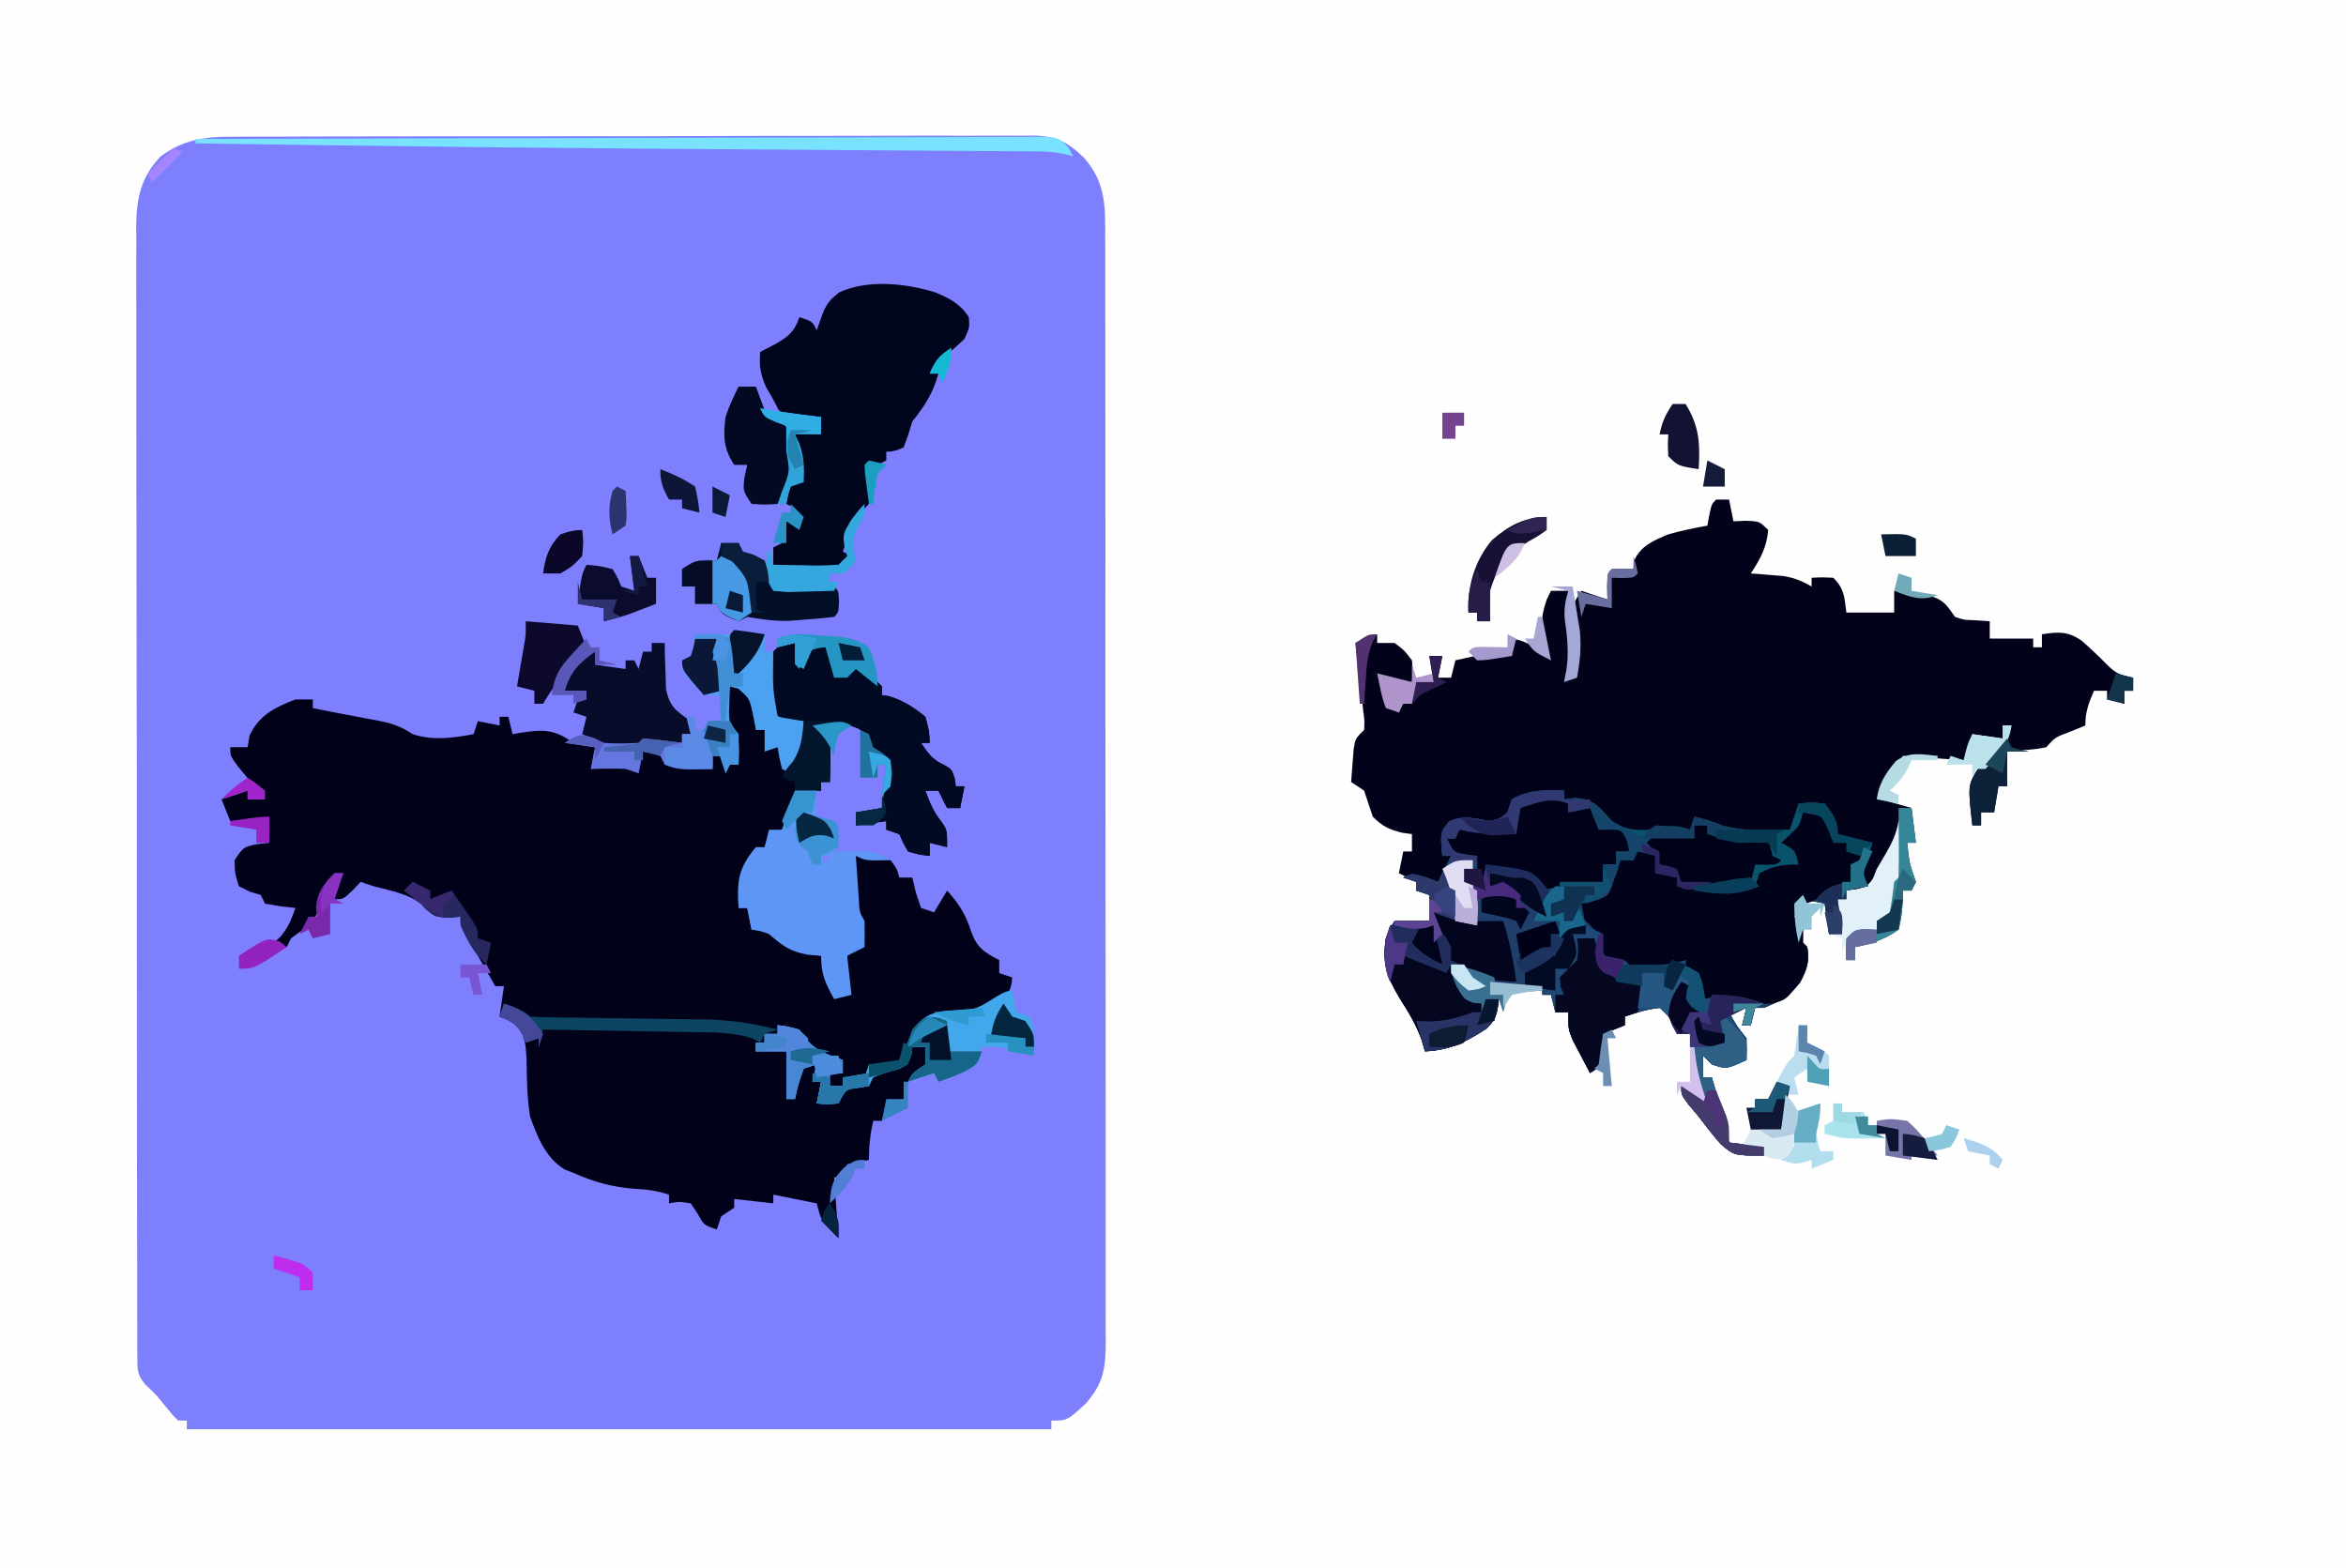 <?xml version="1.0" encoding="UTF-8"?>
<svg version="1.1" xmlns="http://www.w3.org/2000/svg" width="540" height="361">
<path d="M0 0 C178.2 0 356.4 0 540 0 C540 119.13 540 238.26 540 361 C361.8 361 183.6 361 0 361 C0 241.87 0 122.74 0 0 Z " fill="#FEFEFE" transform="translate(0,0)"/>
<path d="M0 0 C0.815 -0.008 1.629 -0.015 2.468 -0.023 C5.177 -0.044 7.886 -0.036 10.595 -0.028 C12.545 -0.037 14.496 -0.047 16.446 -0.059 C21.729 -0.086 27.012 -0.087 32.295 -0.082 C36.708 -0.08 41.122 -0.089 45.536 -0.099 C55.948 -0.121 66.359 -0.122 76.771 -0.11 C87.508 -0.098 98.245 -0.123 108.982 -0.165 C118.208 -0.2 127.434 -0.212 136.659 -0.206 C142.167 -0.202 147.674 -0.207 153.181 -0.235 C158.358 -0.26 163.534 -0.257 168.711 -0.23 C170.609 -0.226 172.508 -0.231 174.406 -0.248 C177.001 -0.269 179.593 -0.252 182.188 -0.227 C182.936 -0.242 183.684 -0.257 184.456 -0.272 C189.571 -0.167 192.404 1.279 196.067 4.856 C201.146 10.636 200.96 16.24 200.918 23.567 C200.926 25.24 200.926 25.24 200.934 26.948 C200.949 30.688 200.941 34.428 200.934 38.168 C200.94 40.849 200.947 43.529 200.955 46.21 C200.972 52.737 200.973 59.263 200.968 65.789 C200.964 71.094 200.965 76.398 200.971 81.703 C200.971 82.458 200.972 83.213 200.973 83.991 C200.974 85.525 200.976 87.059 200.978 88.593 C200.991 102.976 200.986 117.359 200.974 131.742 C200.964 144.9 200.977 158.058 201.001 171.216 C201.026 184.729 201.035 198.242 201.029 211.755 C201.025 219.341 201.027 226.926 201.045 234.512 C201.06 240.969 201.06 247.425 201.043 253.882 C201.034 257.176 201.034 260.469 201.047 263.763 C201.061 267.335 201.049 270.905 201.031 274.476 C201.046 276.037 201.046 276.037 201.061 277.63 C201 283.595 200.477 286.965 196.53 291.521 C192.214 295.521 192.214 295.521 188.53 295.521 C188.53 296.181 188.53 296.841 188.53 297.521 C122.86 297.521 57.19 297.521 -10.47 297.521 C-10.47 296.861 -10.47 296.201 -10.47 295.521 C-11.13 295.521 -11.79 295.521 -12.47 295.521 C-13.872 294.096 -13.872 294.096 -15.407 292.209 C-17.571 289.552 -17.571 289.552 -20.042 287.196 C-21.915 285 -21.847 283.774 -21.853 280.911 C-21.866 279.483 -21.866 279.483 -21.88 278.026 C-21.875 276.978 -21.87 275.93 -21.864 274.85 C-21.87 273.739 -21.876 272.627 -21.883 271.481 C-21.899 267.737 -21.894 263.992 -21.89 260.247 C-21.897 257.57 -21.905 254.893 -21.915 252.216 C-21.936 245.686 -21.941 239.157 -21.939 232.628 C-21.938 227.319 -21.942 222.011 -21.949 216.703 C-21.951 215.175 -21.953 213.647 -21.955 212.118 C-21.956 211.358 -21.957 210.597 -21.959 209.814 C-21.977 195.421 -21.976 181.027 -21.97 166.634 C-21.964 153.47 -21.985 140.307 -22.018 127.143 C-22.052 113.628 -22.067 100.113 -22.062 86.598 C-22.06 79.01 -22.065 71.422 -22.09 63.834 C-22.111 57.371 -22.115 50.909 -22.096 44.447 C-22.087 41.15 -22.088 37.854 -22.106 34.558 C-22.124 30.981 -22.112 27.405 -22.091 23.827 C-22.11 22.272 -22.11 22.272 -22.129 20.685 C-22.05 14.177 -21.101 9.321 -16.47 4.521 C-11.339 0.674 -6.26 -0.063 0 0 Z " fill="#7E7FFD" transform="translate(53.47,31.479)"/>
<path d="M0 0 C0.99 0 1.98 0 3 0 C3.495 2.475 3.495 2.475 4 5 C5.423 4.938 5.423 4.938 6.875 4.875 C10 5 10 5 12 7 C11.678 10.971 10.164 13.707 8 17 C8.675 17.049 9.351 17.098 10.047 17.148 C10.939 17.223 11.831 17.298 12.75 17.375 C13.632 17.445 14.513 17.514 15.422 17.586 C17.991 17.999 19.758 18.712 22 20 C22 19.34 22 18.68 22 18 C24.375 17.875 24.375 17.875 27 18 C29.565 20.565 29.54 22.477 30 26 C33.63 26 37.26 26 41 26 C41 24.35 41 22.7 41 21 C42.774 21.229 44.544 21.484 46.312 21.75 C47.299 21.889 48.285 22.028 49.301 22.172 C52.538 23.165 53.086 24.321 55 27 C57.032 27.689 57.032 27.689 59.188 27.75 C60.446 27.832 61.704 27.915 63 28 C63 29.32 63 30.64 63 32 C66.3 32 69.6 32 73 32 C73 32.66 73 33.32 73 34 C73.66 34 74.32 34 75 34 C75 33.01 75 32.02 75 31 C78.853 30.438 80.899 30.247 84.176 32.488 C86.189 34.266 88.116 36.086 90 38 C92.139 40.139 93.133 40.427 96 41 C96 41.99 96 42.98 96 44 C95.34 44 94.68 44 94 44 C94 44.99 94 45.98 94 47 C92.68 46.67 91.36 46.34 90 46 C90 45.34 90 44.68 90 44 C89.01 44 88.02 44 87 44 C85.743 46.906 85 48.796 85 52 C83.886 52.454 82.772 52.907 81.625 53.375 C78.038 54.725 78.038 54.725 76 57 C73.836 57.414 73.836 57.414 71.375 57.625 C70.558 57.7 69.74 57.775 68.898 57.852 C68.272 57.901 67.645 57.95 67 58 C67 60.64 67 63.28 67 66 C66.34 66 65.68 66 65 66 C64.67 67.98 64.34 69.96 64 72 C63.01 72 62.02 72 61 72 C61 72.99 61 73.98 61 75 C60.34 75 59.68 75 59 75 C57.925 65.713 57.925 65.713 60.488 61.629 C61.706 60.295 62.966 58.999 64.273 57.754 C66.055 55.944 66.993 54.315 68 52 C67.34 52 66.68 52 66 52 C66 52.99 66 53.98 66 55 C63.69 54.67 61.38 54.34 59 54 C58.01 56.97 58.01 56.97 57 60 C50.07 59.505 50.07 59.505 43 59 C42.34 60.32 41.68 61.64 41 63 C40.464 63.516 39.928 64.031 39.375 64.562 C37.654 66.03 37.654 66.03 38 69 C40.31 69.66 42.62 70.32 45 71 C45.33 73.64 45.66 76.28 46 79 C45.34 79 44.68 79 44 79 C44.485 83.646 44.485 83.646 46 88 C45.67 88.66 45.34 89.32 45 90 C44.34 90 43.68 90 43 90 C42.997 90.615 42.995 91.23 42.992 91.863 C42.873 94.365 42.665 96.583 42 99 C38.855 101.237 35.772 102.275 32 103 C32 103.99 32 104.98 32 106 C31.34 106 30.68 106 30 106 C29.875 103.625 29.875 103.625 30 101 C32 99 32 99 34.625 98.875 C35.409 98.916 36.193 98.957 37 99 C37 98.34 37 97.68 37 97 C37.99 96.34 38.98 95.68 40 95 C40.407 92.678 40.744 90.343 41 88 C41.33 87.67 41.66 87.34 42 87 C42.072 85.481 42.084 83.958 42.062 82.438 C42.053 81.611 42.044 80.785 42.035 79.934 C42.024 79.296 42.012 78.657 42 78 C41.662 78.543 41.325 79.085 40.977 79.645 C40.531 80.36 40.085 81.075 39.625 81.812 C39.184 82.52 38.743 83.228 38.289 83.957 C35.128 88.966 35.128 88.966 32.375 89.688 C31.591 89.791 30.808 89.894 30 90 C30 90.66 30 91.32 30 92 C29.34 92 28.68 92 28 92 C28.495 95.96 28.495 95.96 29 100 C28.01 100 27.02 100 26 100 C25.505 96.535 25.505 96.535 25 93 C23.35 92.67 21.7 92.34 20 92 C19.01 93.98 19.01 93.98 18 96 C18.66 96.66 19.32 97.32 20 98 C20 99.32 20 100.64 20 102 C20.33 102.33 20.66 102.66 21 103 C21.492 106.441 20.998 108.003 19.375 111.125 C16.787 114.258 14.755 115.531 11 117 C10.34 117 9.68 117 9 117 C8.505 118.98 8.505 118.98 8 121 C7.34 121 6.68 121 6 121 C6.495 119.02 6.495 119.02 7 117 C5.68 117.33 4.36 117.66 3 118 C4.755 121.182 4.755 121.182 7 124 C7.041 125.666 7.043 127.334 7 129 C2.375 131.125 2.375 131.125 -1 130 C-1.66 129.34 -2.32 128.68 -3 128 C-3 129.65 -3 131.3 -3 133 C-2.34 133 -1.68 133 -1 133 C-0.518 134.562 -0.039 136.124 0.438 137.688 C0.704 138.558 0.971 139.428 1.246 140.324 C1.963 142.87 2.518 145.4 3 148 C5.64 148.33 8.28 148.66 11 149 C11 149.66 11 150.32 11 151 C4.166 151 4.166 151 1.051 148.328 C-0.727 146.277 -2.378 144.176 -4 142 C-4.804 141.051 -5.609 140.102 -6.438 139.125 C-8 137 -8 137 -8 135 C-6.02 135.99 -6.02 135.99 -4 137 C-4.153 136.448 -4.307 135.897 -4.465 135.328 C-5.047 132.797 -5.324 130.336 -5.562 127.75 C-5.646 126.858 -5.73 125.966 -5.816 125.047 C-5.877 124.371 -5.938 123.696 -6 123 C-6.99 123 -7.98 123 -9 123 C-9.33 122.01 -9.66 121.02 -10 120 C-11.167 118.167 -11.167 118.167 -13 117 C-15.874 117.287 -18.258 118.086 -21 119 C-21 119.66 -21 120.32 -21 121 C-23.475 121.99 -23.475 121.99 -26 123 C-25.938 124.114 -25.876 125.228 -25.812 126.375 C-25.905 128.169 -25.905 128.169 -26 130 C-26.99 130.66 -27.98 131.32 -29 132 C-29.843 130.422 -30.674 128.837 -31.5 127.25 C-31.964 126.368 -32.428 125.487 -32.906 124.578 C-34 122 -34 122 -34 118 C-34.99 118 -35.98 118 -37 118 C-37.33 116.68 -37.66 115.36 -38 114 C-38.66 114 -39.32 114 -40 114 C-40 113.34 -40 112.68 -40 112 C-43.63 112 -47.26 112 -51 112 C-51 111.34 -51 110.68 -51 110 C-51.722 109.876 -52.444 109.752 -53.188 109.625 C-55.957 109.01 -58.397 108.116 -61 107 C-59.68 109.64 -58.36 112.28 -57 115 C-55.68 115 -54.36 115 -53 115 C-52.01 115 -51.02 115 -50 115 C-50.322 118.055 -50.579 119.591 -52.82 121.766 C-57.642 124.871 -61.231 126.755 -67 127 C-67.255 126.131 -67.51 125.262 -67.773 124.367 C-69.033 120.91 -70.636 118.211 -72.625 115.125 C-75.714 109.948 -76.958 106.958 -76 101 C-75 98.5 -75 98.5 -74 97 C-71.36 97 -68.72 97 -66 97 C-66 95.02 -66 93.04 -66 91 C-67.485 90.505 -67.485 90.505 -69 90 C-69 89.34 -69 88.68 -69 88 C-70.32 87.34 -71.64 86.68 -73 86 C-72.67 84.35 -72.34 82.7 -72 81 C-71.34 81 -70.68 81 -70 81 C-70 79.68 -70 78.36 -70 77 C-70.743 76.897 -71.485 76.794 -72.25 76.688 C-75.311 75.922 -76.773 75.227 -79 73 C-79.691 71.008 -80.359 69.008 -81 67 C-81.99 66.34 -82.98 65.68 -84 65 C-83.886 63.374 -83.758 61.749 -83.625 60.125 C-83.555 59.22 -83.486 58.315 -83.414 57.383 C-83 55 -83 55 -81 53 C-80.909 50.858 -80.909 50.858 -81.242 48.43 C-81.339 47.534 -81.436 46.638 -81.535 45.715 C-81.647 44.778 -81.759 43.841 -81.875 42.875 C-81.979 41.93 -82.084 40.985 -82.191 40.012 C-82.451 37.673 -82.721 35.336 -83 33 C-81.35 32.34 -79.7 31.68 -78 31 C-78 31.66 -78 32.32 -78 33 C-76.68 33 -75.36 33 -74 33 C-71.75 34.688 -71.75 34.688 -70 37 C-69.75 39.75 -69.75 39.75 -70 42 C-73.716 42.201 -74.772 42.152 -78 40 C-77.34 40.99 -76.68 41.98 -76 43 C-75.835 43.866 -75.67 44.733 -75.5 45.625 C-75.252 46.801 -75.252 46.801 -75 48 C-74.34 48.33 -73.68 48.66 -73 49 C-72.67 48.01 -72.34 47.02 -72 46 C-71.34 46.33 -70.68 46.66 -70 47 C-69.67 45.35 -69.34 43.7 -69 42 C-67.68 42 -66.36 42 -65 42 C-65.33 40.02 -65.66 38.04 -66 36 C-65.01 36 -64.02 36 -63 36 C-63.33 37.65 -63.66 39.3 -64 41 C-63.01 41 -62.02 41 -61 41 C-60.67 39.68 -60.34 38.36 -60 37 C-58.398 36.636 -56.793 36.284 -55.188 35.938 C-53.848 35.642 -53.848 35.642 -52.48 35.34 C-50 35 -50 35 -47 36 C-47 34.68 -47 33.36 -47 32 C-43.129 32.574 -40.918 34.487 -38 37 C-38.495 36.227 -38.495 36.227 -39 35.438 C-40.739 31.2 -40.46 27.351 -39 23.062 C-38.67 22.382 -38.34 21.701 -38 21 C-36.68 21 -35.36 21 -34 21 C-33.778 23.75 -33.572 26.499 -33.375 29.25 C-33.311 30.027 -33.246 30.805 -33.18 31.605 C-32.693 38.724 -32.693 38.724 -35 42 C-33.329 40.949 -33.329 40.949 -32 39 C-31.932 35.692 -31.932 35.692 -32.438 32.062 C-33.321 24.494 -33.321 24.494 -31 21 C-29.02 21.66 -27.04 22.32 -25 23 C-25.021 22.031 -25.041 21.061 -25.062 20.062 C-25 17 -25 17 -24 16 C-22.334 15.959 -20.666 15.957 -19 16 C-18.979 15.422 -18.959 14.845 -18.938 14.25 C-17.445 10.667 -14.422 9.424 -11 8 C-8.025 7.161 -5.046 6.525 -2 6 C-1.856 5.196 -1.711 4.391 -1.562 3.562 C-1 1 -1 1 0 0 Z " fill="#02031B" transform="translate(395,115)"/>
<path d="M0 0 C0.99 0 1.98 0 3 0 C3.33 1.65 3.66 3.3 4 5 C4.99 3.35 5.98 1.7 7 0 C8.98 0.495 8.98 0.495 11 1 C11.33 3.31 11.66 5.62 12 8 C13.98 7.01 15.96 6.02 18 5 C19.709 6.623 21.374 8.293 23 10 C23 10.66 23 11.32 23 12 C23.804 12.124 23.804 12.124 24.625 12.25 C27.98 13.309 30.282 14.765 33 17 C33.875 20.25 33.875 20.25 34 23 C33.34 23 32.68 23 32 23 C33.555 25.332 34.556 26.791 37.125 28 C39 29 39 29 39.75 31.125 C39.833 31.744 39.915 32.362 40 33 C40.66 33 41.32 33 42 33 C41.67 34.65 41.34 36.3 41 38 C40.01 38 39.02 38 38 38 C37.01 36.02 37.01 36.02 36 34 C35.01 34 34.02 34 33 34 C33.967 36.679 34.854 38.814 36.625 41.062 C38 43 38 43 38 47 C36.68 46.67 35.36 46.34 34 46 C34 46.99 34 47.98 34 49 C31.625 48.75 31.625 48.75 29 48 C27.875 46 27.875 46 27 44 C26.01 43.67 25.02 43.34 24 43 C24 42.34 24 41.68 24 41 C20.535 41.495 20.535 41.495 17 42 C17 41.01 17 40.02 17 39 C19.97 38.505 19.97 38.505 23 38 C23.276 36.233 23.52 34.461 23.75 32.688 C23.889 31.701 24.028 30.715 24.172 29.699 C24.308 26.872 24.308 26.872 22.078 25.277 C21.392 24.856 20.707 24.434 20 24 C19.67 23.299 19.34 22.598 19 21.875 C18.167 19.853 18.167 19.853 16.188 19.188 C13.612 18.967 11.498 19.376 9 20 C9.99 20.99 9.99 20.99 11 22 C11.195 24.383 11.195 24.383 11.125 27.125 C11.107 28.035 11.089 28.945 11.07 29.883 C11.047 30.581 11.024 31.28 11 32 C10.34 32 9.68 32 9 32 C9 32.66 9 33.32 9 34 C7.02 34 5.04 34 3 34 C2.814 35.114 2.814 35.114 2.625 36.25 C2.034 38.849 1.437 40.764 0 43 C-0.99 43.33 -1.98 43.66 -3 44 C-3.33 44.99 -3.66 45.98 -4 47 C-4.959 47.773 -4.959 47.773 -5.938 48.562 C-9.039 52.228 -9.324 56.339 -10 61 C-9.34 61 -8.68 61 -8 61 C-7.505 63.475 -7.505 63.475 -7 66 C-6.113 66.082 -5.226 66.165 -4.312 66.25 C-0.543 67.103 1.054 68.582 4 71 C6.685 71.789 6.685 71.789 9 72 C9.99 74.97 10.98 77.94 12 81 C12.99 81 13.98 81 15 81 C14.965 80.374 14.93 79.747 14.895 79.102 C14.867 78.284 14.84 77.467 14.812 76.625 C14.778 75.813 14.743 75.001 14.707 74.164 C14.804 73.45 14.9 72.736 15 72 C15.99 71.34 16.98 70.68 18 70 C18.259 67.09 18.134 64.602 17.5 61.75 C16.731 57.518 16.925 53.29 17 49 C22.461 49.352 22.461 49.352 25 50 C26.5 52.062 26.5 52.062 27 54 C27.99 54 28.98 54 30 54 C30.402 55.702 30.402 55.702 30.812 57.438 C31.204 58.613 31.596 59.789 32 61 C32.99 61.33 33.98 61.66 35 62 C35.99 60.35 36.98 58.7 38 57 C40.637 59.91 42.249 62.424 43.438 66.125 C44.748 70.005 46.329 71.115 50 73 C50 73.99 50 74.98 50 76 C50.99 76.33 51.98 76.66 53 77 C52.777 80.128 51.966 81.031 49.625 83.188 C46.591 85.097 43.982 85.265 40.438 85.438 C36.437 85.671 35.277 85.796 31.938 88.25 C30.132 90.813 28.987 93.039 28 96 C27 97 27 97 23.5 97.438 C22.345 97.623 21.19 97.809 20 98 C19.67 98.66 19.34 99.32 19 100 C17.35 100 15.7 100 14 100 C14 100.66 14 101.32 14 102 C13.01 102 12.02 102 11 102 C11 101.01 11 100.02 11 99 C11.99 99 12.98 99 14 99 C13.67 98.01 13.34 97.02 13 96 C11.886 95.526 10.773 95.051 9.625 94.562 C5.933 92.971 5.189 92.127 3 89 C0.906 88.204 0.906 88.204 -1 88 C-1 88.66 -1 89.32 -1 90 C-1.99 90 -2.98 90 -4 90 C-4 90.66 -4 91.32 -4 92 C-4.66 92 -5.32 92 -6 92 C-6 92.66 -6 93.32 -6 94 C-2.535 93.505 -2.535 93.505 1 93 C2.032 96.095 1.975 97.526 1.562 100.688 C1.461 101.496 1.359 102.304 1.254 103.137 C1.17 103.752 1.086 104.366 1 105 C1.66 104.67 2.32 104.34 3 104 C3.731 101.686 4.401 99.352 5 97 C5.99 97 6.98 97 8 97 C7.67 98.32 7.34 99.64 7 101 C7.66 101 8.32 101 9 101 C8.67 102.65 8.34 104.3 8 106 C10.437 105.73 10.437 105.73 13 105 C13.99 103.515 13.99 103.515 15 102 C17.625 101.812 17.625 101.812 20 102 C20.186 101.381 20.371 100.763 20.562 100.125 C22.689 96.981 25.441 96.971 29 96 C29.33 95.01 29.66 94.02 30 93 C30.99 93 31.98 93 33 93 C33.33 94.65 33.66 96.3 34 98 C33.196 98.412 32.391 98.825 31.562 99.25 C28.859 100.735 28.859 100.735 28.188 103.188 C28.126 103.786 28.064 104.384 28 105 C26.68 105.33 25.36 105.66 24 106 C23.67 107.32 23.34 108.64 23 110 C22.34 110 21.68 110 21 110 C20.299 113.153 20 115.727 20 119 C17.525 119.495 17.525 119.495 15 120 C14.67 120.99 14.34 121.98 14 123 C13.34 123 12.68 123 12 123 C12.33 127.62 12.66 132.24 13 137 C9 133 9 133 8 129 C4.7 128.34 1.4 127.68 -2 127 C-2 127.66 -2 128.32 -2 129 C-4.97 128.67 -7.94 128.34 -11 128 C-11 128.66 -11 129.32 -11 130 C-11.99 130.66 -12.98 131.32 -14 132 C-14.33 132.99 -14.66 133.98 -15 135 C-18 134 -18 134 -19.375 131.438 C-20.179 130.231 -20.179 130.231 -21 129 C-23.627 128.582 -23.627 128.582 -26 129 C-26 128.34 -26 127.68 -26 127 C-28.914 126.029 -31.142 125.805 -34.188 125.625 C-39.34 125.196 -43.275 124.073 -48 122 C-49.002 121.598 -49.002 121.598 -50.023 121.188 C-54.421 118.545 -56.324 113.667 -58 109 C-58.693 104.59 -58.749 100.177 -58.797 95.723 C-58.978 92.401 -59.108 90.666 -61 88 C-63.034 86.732 -63.034 86.732 -65 86 C-64.67 83.69 -64.34 81.38 -64 79 C-64.66 79 -65.32 79 -66 79 C-66.949 77.339 -67.898 75.678 -68.844 74.016 C-69.606 72.688 -70.376 71.364 -71.156 70.047 C-74 65.213 -74 65.213 -74 63 C-74.907 63.083 -75.815 63.165 -76.75 63.25 C-80 63 -80 63 -81.75 61.188 C-85.207 57.827 -89.425 57.199 -94 56 C-94.99 55.67 -95.98 55.34 -97 55 C-97.619 55.66 -98.237 56.32 -98.875 57 C-101 59 -101 59 -103 59 C-102.494 56.831 -102 55 -101 53 C-104.734 56.136 -104.734 56.136 -106.438 60.5 C-107.31 64.378 -109.896 65.607 -113 68 C-113.495 68.99 -113.495 68.99 -114 70 C-114.99 69.67 -115.98 69.34 -117 69 C-116.319 68.412 -116.319 68.412 -115.625 67.812 C-113.724 65.692 -112.938 63.67 -112 61 C-113.702 60.814 -113.702 60.814 -115.438 60.625 C-116.613 60.419 -117.789 60.212 -119 60 C-119.33 59.34 -119.66 58.68 -120 58 C-120.825 57.752 -121.65 57.505 -122.5 57.25 C-123.737 56.631 -123.737 56.631 -125 56 C-125.938 53.062 -125.938 53.062 -126 50 C-124 47 -124 47 -120.875 46.312 C-119.452 46.158 -119.452 46.158 -118 46 C-118 44.02 -118 42.04 -118 40 C-118.99 40.495 -118.99 40.495 -120 41 C-122.333 41.04 -124.667 41.043 -127 41 C-127.66 39.35 -128.32 37.7 -129 36 C-127.02 35.34 -125.04 34.68 -123 34 C-123 34.66 -123 35.32 -123 36 C-121.68 36 -120.36 36 -119 36 C-119.578 35.301 -120.155 34.603 -120.75 33.883 C-121.493 32.973 -122.235 32.063 -123 31.125 C-124.114 29.768 -124.114 29.768 -125.25 28.383 C-127 26 -127 26 -127 24 C-125.68 24 -124.36 24 -123 24 C-122.856 23.113 -122.711 22.226 -122.562 21.312 C-120.339 16.599 -116.781 14.844 -112 13 C-110.68 13 -109.36 13 -108 13 C-108 13.66 -108 14.32 -108 15 C-105.116 15.585 -102.229 16.144 -99.336 16.684 C-98.016 16.935 -96.695 17.186 -95.375 17.438 C-94.707 17.559 -94.04 17.681 -93.352 17.807 C-89.988 18.456 -87.893 19.071 -85 21 C-80.227 22.54 -75.85 21.882 -71 21 C-70.505 19.515 -70.505 19.515 -70 18 C-68.35 18.33 -66.7 18.66 -65 19 C-65 18.34 -65 17.68 -65 17 C-64.34 17 -63.68 17 -63 17 C-62.505 18.98 -62.505 18.98 -62 21 C-61.408 20.893 -60.817 20.786 -60.207 20.676 C-54.992 19.885 -52.42 19.808 -48 23 C-45.307 23.707 -45.307 23.707 -43 24 C-43.495 26.475 -43.495 26.475 -44 29 C-43.374 28.916 -42.747 28.832 -42.102 28.746 C-41.284 28.644 -40.467 28.542 -39.625 28.438 C-38.813 28.333 -38.001 28.229 -37.164 28.121 C-35 28 -35 28 -33 29 C-32.67 27.68 -32.34 26.36 -32 25 C-30.35 25.33 -28.7 25.66 -27 26 C-27 26.66 -27 27.32 -27 28 C-23.37 28.33 -19.74 28.66 -16 29 C-16 28.01 -16 27.02 -16 26 C-15.01 26 -14.02 26 -13 26 C-12.505 26.99 -12.505 26.99 -12 28 C-11.34 28 -10.68 28 -10 28 C-10.308 26.52 -10.622 25.041 -10.938 23.562 C-11.199 22.327 -11.199 22.327 -11.465 21.066 C-11.808 19.023 -11.808 19.023 -13 18 C-13.235 12.471 -13.235 12.471 -12 10 C-10.125 10.312 -10.125 10.312 -8 11 C-5.71 14.435 -5.822 15.985 -6 20 C-5.34 20 -4.68 20 -4 20 C-3.505 21.98 -3.505 21.98 -3 24 C-2.01 24 -1.02 24 0 24 C0.33 25.65 0.66 27.3 1 29 C4.15 25.577 4.562 22.557 5 18 C4.051 17.938 3.103 17.876 2.125 17.812 C-1 17 -1 17 -2.438 15.062 C-3.248 10.652 -2.961 6.38 -2 2 C-1.34 1.34 -0.68 0.68 0 0 Z " fill="#01021A" transform="translate(180,148)"/>
<path d="M0 0 C0 0.66 0 1.32 0 2 C0.887 1.897 1.774 1.794 2.688 1.688 C7.05 2.099 8.123 3.82 11 7 C14.087 9.026 16.338 9.268 20 9 C20.846 8.814 21.691 8.629 22.562 8.438 C25.103 7.982 26.579 8.193 29 9 C29.33 8.01 29.66 7.02 30 6 C32.29 6.529 34.329 7.14 36.5 8.062 C41.649 9.442 46.701 9.154 52 9 C52.66 7.02 53.32 5.04 54 3 C56.812 2.688 56.812 2.688 60 3 C61.886 5.389 63 6.919 63 10 C65.64 10.66 68.28 11.32 71 12 C70.649 13.093 70.299 14.186 69.938 15.312 C68.67 18.909 68.67 18.909 70 22 C68.35 22.33 66.7 22.66 65 23 C65 23.66 65 24.32 65 25 C64.34 25 63.68 25 63 25 C63.495 28.96 63.495 28.96 64 33 C63.01 33 62.02 33 61 33 C60.505 29.535 60.505 29.535 60 26 C58.35 25.67 56.7 25.34 55 25 C54.34 26.32 53.68 27.64 53 29 C53.99 29.99 53.99 29.99 55 31 C55 32.32 55 33.64 55 35 C55.33 35.33 55.66 35.66 56 36 C56.492 39.441 55.998 41.003 54.375 44.125 C51.787 47.258 49.755 48.531 46 50 C45.34 50 44.68 50 44 50 C43.67 51.32 43.34 52.64 43 54 C42.34 54 41.68 54 41 54 C41.33 52.68 41.66 51.36 42 50 C40.68 50.33 39.36 50.66 38 51 C39.755 54.182 39.755 54.182 42 57 C42.041 58.666 42.043 60.334 42 62 C37.375 64.125 37.375 64.125 34 63 C33.34 62.34 32.68 61.68 32 61 C32 62.65 32 64.3 32 66 C32.66 66 33.32 66 34 66 C34.482 67.562 34.961 69.124 35.438 70.688 C35.704 71.558 35.971 72.428 36.246 73.324 C36.963 75.87 37.518 78.4 38 81 C40.64 81.33 43.28 81.66 46 82 C46 82.66 46 83.32 46 84 C39.166 84 39.166 84 36.051 81.328 C34.273 79.277 32.622 77.176 31 75 C30.196 74.051 29.391 73.103 28.562 72.125 C27 70 27 70 27 68 C28.98 68.99 28.98 68.99 31 70 C30.77 69.172 30.77 69.172 30.535 68.328 C29.953 65.797 29.676 63.336 29.438 60.75 C29.312 59.412 29.312 59.412 29.184 58.047 C29.123 57.371 29.062 56.696 29 56 C28.01 56 27.02 56 26 56 C25.67 55.01 25.34 54.02 25 53 C23.833 51.167 23.833 51.167 22 50 C19.126 50.287 16.742 51.086 14 52 C14 52.66 14 53.32 14 54 C12.35 54.66 10.7 55.32 9 56 C9.062 57.114 9.124 58.227 9.188 59.375 C9.095 61.169 9.095 61.169 9 63 C8.01 63.66 7.02 64.32 6 65 C5.157 63.422 4.326 61.837 3.5 60.25 C3.036 59.368 2.572 58.487 2.094 57.578 C1 55 1 55 1 51 C0.01 51 -0.98 51 -2 51 C-2.495 49.02 -2.495 49.02 -3 47 C-3.66 47 -4.32 47 -5 47 C-5 46.34 -5 45.68 -5 45 C-8.63 45 -12.26 45 -16 45 C-16 44.34 -16 43.68 -16 43 C-17.083 42.814 -17.083 42.814 -18.188 42.625 C-20.957 42.01 -23.397 41.116 -26 40 C-24.68 42.64 -23.36 45.28 -22 48 C-20.68 48 -19.36 48 -18 48 C-17.01 48 -16.02 48 -15 48 C-15.322 51.055 -15.579 52.591 -17.82 54.766 C-22.642 57.871 -26.231 59.755 -32 60 C-32.255 59.131 -32.51 58.262 -32.773 57.367 C-34.033 53.91 -35.636 51.211 -37.625 48.125 C-40.714 42.948 -41.958 39.958 -41 34 C-40 31.5 -40 31.5 -39 30 C-36.36 30 -33.72 30 -31 30 C-31 28.02 -31 26.04 -31 24 C-31.99 23.67 -32.98 23.34 -34 23 C-34 22.34 -34 21.68 -34 21 C-34.99 20.67 -35.98 20.34 -37 20 C-35 19 -35 19 -31.875 19.938 C-30.926 20.288 -29.977 20.639 -29 21 C-28.01 19.02 -27.02 17.04 -26 15 C-26.66 15 -27.32 15 -28 15 C-28.48 9.596 -28.48 9.596 -26.438 7.062 C-23.057 5.589 -20.589 6.423 -17 7 C-14.628 6.4 -14.628 6.4 -13 5 C-12.67 4.01 -12.34 3.02 -12 2 C-8.026 -0.221 -4.479 -0.176 0 0 Z " fill="#1F3E6A" transform="translate(360,182)"/>
<path d="M0 0 C3.342 1.334 5.87 2.651 7.875 5.75 C8.062 8.125 8.062 8.125 6.875 10.75 C5.157 12.442 3.373 13.939 1.469 15.418 C-0.256 16.679 -0.256 16.679 -1.125 18.75 C-0.465 18.75 0.195 18.75 0.875 18.75 C-0.403 23.328 -2.186 26.076 -5.125 29.75 C-5.62 31.359 -5.62 31.359 -6.125 33 C-6.455 33.907 -6.785 34.815 -7.125 35.75 C-9.25 36.625 -9.25 36.625 -11.125 36.75 C-11.125 37.41 -11.125 38.07 -11.125 38.75 C-12.445 39.41 -13.765 40.07 -15.125 40.75 C-15.063 42.008 -15.001 43.266 -14.938 44.562 C-14.832 46.707 -14.832 46.707 -15.125 48.75 C-16.092 49.782 -17.095 50.781 -18.125 51.75 C-19.111 53.781 -19.111 53.781 -19.812 55.938 C-20.064 56.653 -20.315 57.368 -20.574 58.105 C-20.756 58.648 -20.938 59.191 -21.125 59.75 C-20.465 60.08 -19.805 60.41 -19.125 60.75 C-20.145 62.27 -20.145 62.27 -22.125 63.75 C-24.796 63.805 -27.178 63.715 -29.812 63.438 C-30.514 63.376 -31.216 63.315 -31.939 63.252 C-33.669 63.099 -35.397 62.926 -37.125 62.75 C-37.125 61.43 -37.125 60.11 -37.125 58.75 C-36.135 58.255 -36.135 58.255 -35.125 57.75 C-34.469 55.223 -34.469 55.223 -34.125 52.75 C-33.135 53.08 -32.145 53.41 -31.125 53.75 C-31.473 51.775 -31.473 51.775 -32.125 49.75 C-32.785 49.42 -33.445 49.09 -34.125 48.75 C-33.75 46.812 -33.75 46.812 -33.125 44.75 C-32.135 44.255 -32.135 44.255 -31.125 43.75 C-31.036 39.918 -31.246 36.484 -32.125 32.75 C-29.155 32.255 -29.155 32.255 -26.125 31.75 C-26.125 31.09 -26.125 30.43 -26.125 29.75 C-27.383 29.668 -28.641 29.585 -29.938 29.5 C-33.861 28.996 -33.861 28.996 -35.938 27.062 C-36.329 26.299 -36.721 25.536 -37.125 24.75 C-37.682 23.781 -38.239 22.811 -38.812 21.812 C-40.106 18.795 -40.41 16.979 -40.125 13.75 C-39.011 13.172 -37.898 12.595 -36.75 12 C-33.793 10.327 -32.202 9.1 -31.125 5.75 C-28.125 6.75 -28.125 6.75 -27.125 8.75 C-26.733 7.657 -26.341 6.564 -25.938 5.438 C-24.989 2.793 -24.186 1.797 -21.934 0.043 C-15.4 -2.965 -6.773 -2.048 0 0 Z " fill="#00041C" transform="translate(215.125,67.25)"/>
<path d="M0 0 C0 0.66 0 1.32 0 2 C0.887 1.897 1.774 1.794 2.688 1.688 C7.05 2.099 8.123 3.82 11 7 C14.087 9.026 16.338 9.268 20 9 C20.846 8.814 21.691 8.629 22.562 8.438 C25.103 7.982 26.579 8.193 29 9 C29.33 8.01 29.66 7.02 30 6 C32.29 6.529 34.329 7.14 36.5 8.062 C41.649 9.442 46.701 9.154 52 9 C52.66 7.02 53.32 5.04 54 3 C56.812 2.688 56.812 2.688 60 3 C61.886 5.389 63 6.919 63 10 C65.64 10.66 68.28 11.32 71 12 C70.649 13.093 70.299 14.186 69.938 15.312 C68.67 18.909 68.67 18.909 70 22 C68.35 22.33 66.7 22.66 65 23 C65 23.66 65 24.32 65 25 C64.34 25 63.68 25 63 25 C63.495 28.96 63.495 28.96 64 33 C63.01 33 62.02 33 61 33 C60.876 31.866 60.752 30.731 60.625 29.562 C60.316 27.799 60.316 27.799 60 26 C59.34 25.67 58.68 25.34 58 25 C60.395 22.101 62.312 21.498 66 21 C66 19.68 66 18.36 66 17 C66.66 16.34 67.32 15.68 68 15 C67.01 14.67 66.02 14.34 65 14 C65 13.34 65 12.68 65 12 C64.01 12 63.02 12 62 12 C61.587 11.031 61.175 10.061 60.75 9.062 C59.351 5.877 59.351 5.877 56.812 5.125 C56.214 5.084 55.616 5.043 55 5 C54.814 6.176 54.814 6.176 54.625 7.375 C54 10 54 10 52 12 C52.99 12.99 52.99 12.99 54 14 C54 14.99 54 15.98 54 17 C50.629 18.498 48.796 19 45 19 C44.67 20.32 44.34 21.64 44 23 C38.089 23.773 32.869 24.148 27 23 C26.505 21.515 26.505 21.515 26 20 C24.35 19.67 22.7 19.34 21 19 C21 17.68 21 16.36 21 15 C19.68 14.67 18.36 14.34 17 14 C16.67 14.66 16.34 15.32 16 16 C15.01 16 14.02 16 13 16 C12.732 16.928 12.464 17.856 12.188 18.812 C11.073 21.805 10.523 23.156 8 25 C5.812 25.688 5.812 25.688 4 26 C4.495 28.475 4.495 28.475 5 31 C4.381 31.124 3.763 31.247 3.125 31.375 C0.809 31.872 0.809 31.872 -1 34 C-1 32.68 -1 31.36 -1 30 C-2.98 30 -4.96 30 -7 30 C-6.67 29.34 -6.34 28.68 -6 28 C-6.303 26.659 -6.638 25.326 -7 24 C-7 23.01 -7 22.02 -7 21 C-7.722 21.041 -8.444 21.082 -9.188 21.125 C-12.207 20.991 -14.269 20.248 -17 19 C-17 19.99 -17 20.98 -17 22 C-16.01 21.67 -15.02 21.34 -14 21 C-11.812 22.312 -11.812 22.312 -10 24 C-10 24.66 -10 25.32 -10 26 C-9.34 26.33 -8.68 26.66 -8 27 C-8.99 27 -9.98 27 -11 27 C-11 26.34 -11 25.68 -11 25 C-14.325 23.892 -16.622 24.155 -20 25 C-20 26.98 -20 28.96 -20 31 C-23.558 30.39 -26.683 29.422 -30 28 C-29.34 29.65 -28.68 31.3 -28 33 C-28.66 33.66 -29.32 34.32 -30 35 C-30 33.68 -30 32.36 -30 31 C-30.557 31.186 -31.114 31.371 -31.688 31.562 C-34.399 32.076 -36.344 31.664 -39 31 C-39 30.67 -39 30.34 -39 30 C-36.36 30 -33.72 30 -31 30 C-31 28.02 -31 26.04 -31 24 C-31.99 23.67 -32.98 23.34 -34 23 C-34 22.34 -34 21.68 -34 21 C-34.99 20.67 -35.98 20.34 -37 20 C-35 19 -35 19 -31.875 19.938 C-30.926 20.288 -29.977 20.639 -29 21 C-28.01 19.02 -27.02 17.04 -26 15 C-26.66 15 -27.32 15 -28 15 C-28.48 9.596 -28.48 9.596 -26.438 7.062 C-23.057 5.589 -20.589 6.423 -17 7 C-14.628 6.4 -14.628 6.4 -13 5 C-12.67 4.01 -12.34 3.02 -12 2 C-8.026 -0.221 -4.479 -0.176 0 0 Z " fill="#09536B" transform="translate(360,182)"/>
<path d="M0 0 C2.475 0.495 2.475 0.495 5 1 C5.66 2.98 6.32 4.96 7 7 C7.99 7 8.98 7 10 7 C10.495 7.99 10.495 7.99 11 9 C11.99 9 12.98 9 14 9 C13.67 9.99 13.34 10.98 13 12 C12.34 12 11.68 12 11 12 C11 13.32 11 14.64 11 16 C9 17 7 18 5 19 C4.258 19.392 3.515 19.784 2.75 20.188 C1 21 1 21 -1 21 C-1.495 22.485 -1.495 22.485 -2 24 C-1.34 24.66 -0.68 25.32 0 26 C0 27.32 0 28.64 0 30 C0.33 30.33 0.66 30.66 1 31 C1.505 34.532 0.994 36.01 -0.75 39.188 C-3.914 43.143 -3.914 43.143 -7 44 C-9.72 44.197 -12.261 44.135 -15 44 C-15.33 43.67 -15.66 43.34 -16 43 C-17.666 42.956 -19.334 42.96 -21 43 C-21.99 43 -22.98 43 -24 43 C-24.124 42.031 -24.247 41.061 -24.375 40.062 C-24.581 39.052 -24.788 38.041 -25 37 C-25.66 36.67 -26.32 36.34 -27 36 C-27 35.34 -27 34.68 -27 34 C-27.57 34.324 -28.14 34.647 -28.727 34.98 C-33.54 37.139 -38.54 36.478 -43.438 34.875 C-46.638 32.533 -46.982 30.759 -48 27 C-48.981 25.981 -49.977 24.976 -51 24 C-51 23.01 -51 22.02 -51 21 C-50.051 20.794 -49.102 20.587 -48.125 20.375 C-44.729 19.302 -44.729 19.302 -43.688 16 C-43.461 15.01 -43.234 14.02 -43 13 C-42.67 12.34 -42.34 11.68 -42 11 C-41.01 11 -40.02 11 -39 11 C-38.67 10.01 -38.34 9.02 -38 8 C-36.68 8.66 -35.36 9.32 -34 10 C-34 11.32 -34 12.64 -34 14 C-33.196 14.124 -32.391 14.248 -31.562 14.375 C-30.717 14.581 -29.871 14.787 -29 15 C-28.67 15.66 -28.34 16.32 -28 17 C-25.356 17.51 -25.356 17.51 -22.25 17.688 C-21.203 17.774 -20.157 17.86 -19.078 17.949 C-16.195 17.997 -13.789 17.687 -11 17 C-10.505 15.515 -10.505 15.515 -10 14 C-6.679 12.295 -4.815 12 -1 12 C-1.752 8.722 -1.752 8.722 -5 7 C-4.361 6.402 -3.721 5.804 -3.062 5.188 C-0.797 3.092 -0.797 3.092 0 0 Z " fill="#01031A" transform="translate(415,187)"/>
<path d="M0 0 C0.99 0 1.98 0 3 0 C3.33 1.65 3.66 3.3 4 5 C4.99 3.35 5.98 1.7 7 0 C8.32 0.33 9.64 0.66 11 1 C11.33 3.31 11.66 5.62 12 8 C13.98 7.01 15.96 6.02 18 5 C19.709 6.623 21.374 8.293 23 10 C23 10.66 23 11.32 23 12 C23.536 12.082 24.073 12.165 24.625 12.25 C27.98 13.309 30.282 14.765 33 17 C33.875 20.25 33.875 20.25 34 23 C33.34 23 32.68 23 32 23 C33.555 25.332 34.556 26.791 37.125 28 C39 29 39 29 39.75 31.125 C39.833 31.744 39.915 32.362 40 33 C40.66 33 41.32 33 42 33 C41.67 34.65 41.34 36.3 41 38 C40.01 38 39.02 38 38 38 C37.34 36.68 36.68 35.36 36 34 C35.01 34 34.02 34 33 34 C33.967 36.679 34.854 38.814 36.625 41.062 C38 43 38 43 38 47 C36.68 46.67 35.36 46.34 34 46 C34 46.99 34 47.98 34 49 C31.625 48.75 31.625 48.75 29 48 C27.875 46 27.875 46 27 44 C25.515 43.505 25.515 43.505 24 43 C24 42.34 24 41.68 24 41 C20.535 41.495 20.535 41.495 17 42 C17 41.01 17 40.02 17 39 C19.97 38.505 19.97 38.505 23 38 C23.276 36.233 23.52 34.461 23.75 32.688 C23.889 31.701 24.028 30.715 24.172 29.699 C24.308 26.872 24.308 26.872 22.078 25.277 C21.392 24.856 20.707 24.434 20 24 C19.67 23.299 19.34 22.598 19 21.875 C18.167 19.853 18.167 19.853 16.188 19.188 C13.612 18.967 11.498 19.376 9 20 C9.66 20.66 10.32 21.32 11 22 C11.195 24.383 11.195 24.383 11.125 27.125 C11.098 28.49 11.098 28.49 11.07 29.883 C11.036 30.931 11.036 30.931 11 32 C10.34 32 9.68 32 9 32 C9 32.66 9 33.32 9 34 C7.02 34 5.04 34 3 34 C3 33.34 3 32.68 3 32 C2.01 31.67 1.02 31.34 0 31 C1 29 1 29 2.5 27.312 C4.468 24.278 4.658 21.56 5 18 C4.051 17.938 3.103 17.876 2.125 17.812 C-1 17 -1 17 -2.438 15.062 C-3.248 10.652 -2.961 6.38 -2 2 C-1.34 1.34 -0.68 0.68 0 0 Z " fill="#010A22" transform="translate(180,148)"/>
<path d="M0 0 C1.32 0.66 2.64 1.32 4 2 C4 3.65 4 5.3 4 7 C4.804 7.144 5.609 7.289 6.438 7.438 C9 8 9 8 10 9 C11.435 9.099 12.874 9.13 14.312 9.125 C15.092 9.128 15.872 9.13 16.676 9.133 C18.913 9.005 20.853 8.619 23 8 C23 8.66 23 9.32 23 10 C23.99 10.33 24.98 10.66 26 11 C26.495 13.97 26.495 13.97 27 17 C28.011 16.794 29.021 16.587 30.062 16.375 C34.495 15.953 36.861 16.564 41 18 C40.01 18.495 40.01 18.495 39 19 C38.348 21.025 38.348 21.025 38 23 C37.34 23 36.68 23 36 23 C36.33 21.68 36.66 20.36 37 19 C35.68 19.33 34.36 19.66 33 20 C34.755 23.182 34.755 23.182 37 26 C37.041 27.666 37.043 29.334 37 31 C32.375 33.125 32.375 33.125 29 32 C28.34 31.34 27.68 30.68 27 30 C27 31.65 27 33.3 27 35 C27.66 35 28.32 35 29 35 C29.482 36.562 29.961 38.124 30.438 39.688 C30.704 40.558 30.971 41.428 31.246 42.324 C31.963 44.87 32.518 47.4 33 50 C35.64 50.33 38.28 50.66 41 51 C41 51.66 41 52.32 41 53 C34.166 53 34.166 53 31.051 50.328 C29.273 48.277 27.622 46.176 26 44 C25.196 43.051 24.391 42.102 23.562 41.125 C22 39 22 39 22 37 C23.32 37.66 24.64 38.32 26 39 C25.847 38.448 25.693 37.897 25.535 37.328 C24.953 34.797 24.676 32.336 24.438 29.75 C24.354 28.858 24.27 27.966 24.184 27.047 C24.123 26.371 24.062 25.696 24 25 C23.01 25 22.02 25 21 25 C20.67 24.01 20.34 23.02 20 22 C18.833 20.167 18.833 20.167 17 19 C14.126 19.287 11.742 20.086 9 21 C9 21.66 9 22.32 9 23 C7.35 23.66 5.7 24.32 4 25 C4.062 26.114 4.124 27.227 4.188 28.375 C4.126 29.571 4.064 30.767 4 32 C3.01 32.66 2.02 33.32 1 34 C0.157 32.422 -0.674 30.837 -1.5 29.25 C-1.964 28.368 -2.428 27.487 -2.906 26.578 C-4 24 -4 24 -4 20 C-4.99 20 -5.98 20 -7 20 C-7.124 19.361 -7.247 18.721 -7.375 18.062 C-7.581 17.382 -7.787 16.701 -8 16 C-8.66 15.67 -9.32 15.34 -10 15 C-9.01 15 -8.02 15 -7 15 C-7 13.35 -7 11.7 -7 10 C-6.01 10 -5.02 10 -4 10 C-3.67 7.36 -3.34 4.72 -3 2 C-2.01 2 -1.02 2 0 2 C0 1.34 0 0.68 0 0 Z " fill="#1E4974" transform="translate(365,213)"/>
<path d="M0 0 C1.65 0 3.3 0 5 0 C5 1.98 5 3.96 5 6 C6.65 6.66 8.3 7.32 10 8 C10.043 9.666 10.041 11.334 10 13 C9.67 13.33 9.34 13.66 9 14 C9.905 13.965 9.905 13.965 10.828 13.93 C12.027 13.903 12.027 13.903 13.25 13.875 C14.039 13.852 14.828 13.829 15.641 13.805 C18.207 14.017 19.792 14.713 22 16 C16.25 16.125 16.25 16.125 14 15 C14.141 17.125 14.288 19.25 14.438 21.375 C14.519 22.558 14.6 23.742 14.684 24.961 C14.811 27.915 14.811 27.915 16 30 C16.04 32 16.043 34 16 36 C14.68 36.66 13.36 37.32 12 38 C12.33 40.97 12.66 43.94 13 47 C11.02 47.495 11.02 47.495 9 48 C6.966 44.27 6 42.331 6 38 C4.948 37.917 3.896 37.835 2.812 37.75 C-1.339 36.933 -2.866 35.711 -6 33 C-8.182 32.222 -8.182 32.222 -10 32 C-10.33 30.35 -10.66 28.7 -11 27 C-11.66 27 -12.32 27 -13 27 C-13.417 20.949 -13.104 17.828 -9 13 C-8.34 13 -7.68 13 -7 13 C-6.67 11.68 -6.34 10.36 -6 9 C-5.01 9 -4.02 9 -3 9 C-2.01 6.03 -1.02 3.06 0 0 Z M6 15 C6.33 15.66 6.66 16.32 7 17 C7.33 16.34 7.66 15.68 8 15 C7.34 15 6.68 15 6 15 Z " fill="#5D96F5" transform="translate(183,182)"/>
<path d="M0 0 C0.495 0.392 0.99 0.784 1.5 1.188 C1.5 1.847 1.5 2.507 1.5 3.188 C3.15 2.857 4.8 2.527 6.5 2.188 C7.16 3.837 7.82 5.487 8.5 7.188 C9.284 7.146 10.068 7.105 10.875 7.062 C13.5 7.188 13.5 7.188 15.5 9.188 C15.5 10.178 15.5 11.168 15.5 12.188 C14.51 12.188 13.52 12.188 12.5 12.188 C12.5 13.178 12.5 14.168 12.5 15.188 C11.51 15.188 10.52 15.188 9.5 15.188 C9.5 16.508 9.5 17.828 9.5 19.188 C8.825 19.248 8.149 19.309 7.453 19.371 C6.561 19.455 5.669 19.539 4.75 19.625 C3.868 19.706 2.987 19.787 2.078 19.871 C-0.194 20.15 -2.299 20.575 -4.5 21.188 C-5.16 20.198 -5.82 19.207 -6.5 18.188 C-9.14 17.17 -9.14 17.17 -12.125 16.5 C-13.128 16.249 -14.131 15.997 -15.164 15.738 C-15.935 15.557 -16.706 15.375 -17.5 15.188 C-17.5 17.168 -17.5 19.148 -17.5 21.188 C-19.975 20.198 -19.975 20.198 -22.5 19.188 C-22.5 18.198 -22.5 17.207 -22.5 16.188 C-21.51 16.188 -20.52 16.188 -19.5 16.188 C-19.5 15.197 -19.5 14.207 -19.5 13.188 C-21.15 13.188 -22.8 13.188 -24.5 13.188 C-25.16 11.867 -25.82 10.547 -26.5 9.188 C-25.84 9.188 -25.18 9.188 -24.5 9.188 C-24.17 8.197 -23.84 7.207 -23.5 6.188 C-19.21 6.848 -14.92 7.508 -10.5 8.188 C-10.5 6.207 -10.5 4.228 -10.5 2.188 C-3.288 -1.069 -3.288 -1.069 0 0 Z " fill="#01021A" transform="translate(359.5,183.812)"/>
<path d="M0 0 C0 0.66 0 1.32 0 2 C0.887 1.897 1.774 1.794 2.688 1.688 C7.087 2.103 7.993 3.85 11 7 C13.588 8.514 16.261 9.783 19 11 C19 11.66 19 12.32 19 13 C19.99 13.33 20.98 13.66 22 14 C22 14.99 22 15.98 22 17 C22.639 17.103 23.279 17.206 23.938 17.312 C24.618 17.539 25.299 17.766 26 18 C26.495 19.485 26.495 19.485 27 21 C29.31 21 31.62 21 34 21 C31.646 22.429 30.52 23.087 27.75 22.625 C26.884 22.316 26.884 22.316 26 22 C26 21.34 26 20.68 26 20 C24.35 19.67 22.7 19.34 21 19 C21 17.68 21 16.36 21 15 C19.68 14.67 18.36 14.34 17 14 C16.67 14.66 16.34 15.32 16 16 C15.01 16 14.02 16 13 16 C12.732 16.928 12.464 17.856 12.188 18.812 C11.073 21.805 10.523 23.156 8 25 C5.812 25.688 5.812 25.688 4 26 C4.495 28.475 4.495 28.475 5 31 C4.381 31.124 3.763 31.247 3.125 31.375 C0.809 31.872 0.809 31.872 -1 34 C-1 32.68 -1 31.36 -1 30 C-2.98 30 -4.96 30 -7 30 C-6.67 29.34 -6.34 28.68 -6 28 C-6.303 26.659 -6.638 25.326 -7 24 C-7 23.01 -7 22.02 -7 21 C-7.722 21.041 -8.444 21.082 -9.188 21.125 C-12.207 20.991 -14.269 20.248 -17 19 C-17 19.99 -17 20.98 -17 22 C-16.01 21.67 -15.02 21.34 -14 21 C-11.812 22.312 -11.812 22.312 -10 24 C-10 24.66 -10 25.32 -10 26 C-9.34 26.33 -8.68 26.66 -8 27 C-8.99 27 -9.98 27 -11 27 C-11 26.34 -11 25.68 -11 25 C-14.325 23.892 -16.622 24.155 -20 25 C-20 26.98 -20 28.96 -20 31 C-23.558 30.39 -26.683 29.422 -30 28 C-29.34 29.65 -28.68 31.3 -28 33 C-28.66 33.66 -29.32 34.32 -30 35 C-30 33.68 -30 32.36 -30 31 C-30.557 31.186 -31.114 31.371 -31.688 31.562 C-34.399 32.076 -36.344 31.664 -39 31 C-39 30.67 -39 30.34 -39 30 C-36.36 30 -33.72 30 -31 30 C-31 28.02 -31 26.04 -31 24 C-31.99 23.67 -32.98 23.34 -34 23 C-34 22.34 -34 21.68 -34 21 C-34.99 20.67 -35.98 20.34 -37 20 C-35 19 -35 19 -31.875 19.938 C-30.926 20.288 -29.977 20.639 -29 21 C-28.01 19.02 -27.02 17.04 -26 15 C-26.66 15 -27.32 15 -28 15 C-28.48 9.596 -28.48 9.596 -26.438 7.062 C-23.057 5.589 -20.589 6.423 -17 7 C-14.628 6.4 -14.628 6.4 -13 5 C-12.67 4.01 -12.34 3.02 -12 2 C-8.026 -0.221 -4.479 -0.176 0 0 Z M-11 4 C-11 5.98 -11 7.96 -11 10 C-15.29 9.34 -19.58 8.68 -24 8 C-24.33 8.99 -24.66 9.98 -25 11 C-25.66 11 -26.32 11 -27 11 C-26.34 12.32 -25.68 13.64 -25 15 C-23.35 15 -21.7 15 -20 15 C-20 15.99 -20 16.98 -20 18 C-20.99 18 -21.98 18 -23 18 C-22.67 19.32 -22.34 20.64 -22 22 C-20.68 22.33 -19.36 22.66 -18 23 C-18 21.02 -18 19.04 -18 17 C-16.205 17.423 -14.414 17.864 -12.625 18.312 C-11.627 18.556 -10.63 18.8 -9.602 19.051 C-7 20 -7 20 -5 23 C1.93 22.01 1.93 22.01 9 21 C9 19.68 9 18.36 9 17 C9.99 17 10.98 17 12 17 C12 16.01 12 15.02 12 14 C12.99 14 13.98 14 15 14 C14.502 11.244 14.502 11.244 13 9 C11.334 8.959 9.666 8.957 8 9 C7.34 7.35 6.68 5.7 6 4 C4.35 4.33 2.7 4.66 1 5 C1 4.34 1 3.68 1 3 C-3.146 -0.283 -6.719 2.067 -11 4 Z " fill="#16456B" transform="translate(360,182)"/>
<path d="M0 0 C0.495 2.475 0.495 2.475 1 5 C1.99 5.33 2.98 5.66 4 6 C5.478 8.957 5.06 11.742 5 15 C3.948 14.67 2.896 14.34 1.812 14 C-1.389 13.16 -3.741 12.802 -7 13 C-7.041 13.598 -7.082 14.196 -7.125 14.812 C-8 17 -8 17 -10.875 18.688 C-14 20 -14 20 -17 21 C-17.495 20.01 -17.495 20.01 -18 19 C-19.98 19.66 -21.96 20.32 -24 21 C-23 19 -23 19 -20 17 C-20 15.68 -20 14.36 -20 13 C-20.99 13 -21.98 13 -23 13 C-23.082 13.626 -23.165 14.253 -23.25 14.898 C-24 17 -24 17 -25.812 17.977 C-26.534 18.191 -27.256 18.405 -28 18.625 C-30.143 19.244 -30.143 19.244 -32 20 C-32.33 20.66 -32.66 21.32 -33 22 C-33.804 22.144 -34.609 22.289 -35.438 22.438 C-38.344 22.765 -38.344 22.765 -40 26 C-42.625 26.188 -42.625 26.188 -45 26 C-44.67 24.35 -44.34 22.7 -44 21 C-44.66 21 -45.32 21 -46 21 C-45.67 19.68 -45.34 18.36 -45 17 C-45.99 17.33 -46.98 17.66 -48 18 C-49.23 21.512 -49.23 21.512 -50 25 C-50.66 25 -51.32 25 -52 25 C-52 21.37 -52 17.74 -52 14 C-54.31 14 -56.62 14 -59 14 C-59 13.34 -59 12.68 -59 12 C-58.34 12 -57.68 12 -57 12 C-57 11.34 -57 10.68 -57 10 C-56.01 10 -55.02 10 -54 10 C-54 9.34 -54 8.68 -54 8 C-51.688 8.25 -51.688 8.25 -49 9 C-48.546 9.619 -48.093 10.238 -47.625 10.875 C-45.258 13.971 -42.618 14.635 -39 16 C-39 16.99 -39 17.98 -39 19 C-39.99 19 -40.98 19 -42 19 C-42 19.99 -42 20.98 -42 22 C-41.01 22 -40.02 22 -39 22 C-39 21.34 -39 20.68 -39 20 C-37.35 20 -35.7 20 -34 20 C-33.67 19.01 -33.34 18.02 -33 17 C-31.907 16.979 -30.814 16.959 -29.688 16.938 C-27.862 16.473 -27.862 16.473 -26 16 C-24.301 12.675 -24.301 12.675 -23 9 C-20.667 6.229 -19.054 5.132 -15.441 4.68 C-13.517 4.56 -11.593 4.449 -9.668 4.348 C-6.187 3.894 -2.846 0 0 0 Z " fill="#42A7EB" transform="translate(233,228)"/>
<path d="M0 0 C2.339 0.287 4.674 0.619 7 1 C7 2.32 7 3.64 7 5 C7.66 5 8.32 5 9 5 C8.988 5.664 8.977 6.328 8.965 7.012 C8.881 13.563 8.881 13.563 10 20 C11.98 20.33 13.96 20.66 16 21 C16.295 26.023 15.985 28.895 13 33 C12.34 32.67 11.68 32.34 11 32 C10.375 29.438 10.375 29.438 10 27 C9.01 27.33 8.02 27.66 7 28 C7 26.35 7 24.7 7 23 C6.34 23 5.68 23 5 23 C4.753 21.721 4.505 20.442 4.25 19.125 C3.48 15.733 3.48 15.733 0.875 13.5 C0.256 13.335 -0.362 13.17 -1 13 C-1.041 14.258 -1.083 15.516 -1.125 16.812 C-1.148 17.52 -1.171 18.228 -1.195 18.957 C-1.133 21.314 -1.133 21.314 1 24 C1.079 26.332 1.088 28.668 1 31 C0.34 31 -0.32 31 -1 31 C-1.33 31.66 -1.66 32.32 -2 33 C-2 31.68 -2 30.36 -2 29 C-2.99 29 -3.98 29 -5 29 C-5.731 27.023 -6.394 25.019 -7 23 C-6.67 22.34 -6.34 21.68 -6 21 C-5.01 21 -4.02 21 -3 21 C-3 19.02 -3 17.04 -3 15 C-4.32 15 -5.64 15 -7 15 C-12 9.773 -12 9.773 -12 7 C-11.34 6.67 -10.68 6.34 -10 6 C-9.344 3.473 -9.344 3.473 -9 1 C-7.701 1.021 -6.401 1.041 -5.062 1.062 C-3.708 1.084 -2.352 1.071 -1 1 C-0.67 0.67 -0.34 0.34 0 0 Z " fill="#4CA2F0" transform="translate(169,145)"/>
<path d="M0 0 C0.99 0 1.98 0 3 0 C3.014 0.964 3.028 1.928 3.043 2.922 C3.091 4.185 3.138 5.448 3.188 6.75 C3.24 8.629 3.24 8.629 3.293 10.547 C4.162 14.789 5.564 15.567 9 18 C9 18.99 9 19.98 9 21 C8.34 21 7.68 21 7 21 C7 21.66 7 22.32 7 23 C6.043 22.983 6.043 22.983 5.066 22.965 C4.24 22.956 3.414 22.947 2.562 22.938 C1.739 22.926 0.915 22.914 0.066 22.902 C-1.992 22.767 -1.992 22.767 -3 24 C-8.402 24.36 -11.521 24.359 -16 21 C-15.67 19.68 -15.34 18.36 -15 17 C-15.99 16.67 -16.98 16.34 -18 16 C-17.67 15.01 -17.34 14.02 -17 13 C-16.34 13 -15.68 13 -15 13 C-15 12.34 -15 11.68 -15 11 C-16.65 11 -18.3 11 -20 11 C-19.524 6.712 -18.341 4.734 -15 2 C-14.34 2 -13.68 2 -13 2 C-13 2.99 -13 3.98 -13 5 C-10.69 5.33 -8.38 5.66 -6 6 C-6 5.34 -6 4.68 -6 4 C-5.34 4 -4.68 4 -4 4 C-3.67 4.66 -3.34 5.32 -3 6 C-2.67 4.68 -2.34 3.36 -2 2 C-1.34 2 -0.68 2 0 2 C0 1.34 0 0.68 0 0 Z " fill="#080B29" transform="translate(150,148)"/>
<path d="M0 0 C3.381 -0.29 6.628 -0.433 10 0 C12.625 2.312 12.625 2.312 14 5 C14 5.99 14 6.98 14 8 C14.66 8.33 15.32 8.66 16 9 C15.34 9 14.68 9 14 9 C15.32 11.64 16.64 14.28 18 17 C19.32 17 20.64 17 22 17 C22.99 17 23.98 17 25 17 C24.678 20.055 24.421 21.591 22.18 23.766 C17.358 26.871 13.769 28.755 8 29 C7.745 28.131 7.49 27.262 7.227 26.367 C5.967 22.91 4.364 20.211 2.375 17.125 C-0.722 11.953 -1.866 8.952 -1 3 C-0.67 2.01 -0.34 1.02 0 0 Z " fill="#03061E" transform="translate(320,213)"/>
<path d="M0 0 C1.32 0 2.64 0 4 0 C4.33 0.66 4.66 1.32 5 2 C6.207 2.34 6.207 2.34 7.438 2.688 C10 4 10 4 11.312 7.625 C11.539 8.739 11.766 9.852 12 11 C12.999 10.916 13.998 10.832 15.027 10.746 C16.963 10.593 16.963 10.593 18.938 10.438 C20.225 10.333 21.513 10.229 22.84 10.121 C23.883 10.081 24.926 10.041 26 10 C27 11 27 11 27.125 13.5 C27 16 27 16 26 17 C23.777 17.265 21.545 17.462 19.312 17.625 C17.481 17.768 17.481 17.768 15.613 17.914 C12.235 17.994 9.314 17.573 6 17 C5.34 17.33 4.68 17.66 4 18 C0.264 16.528 0.264 16.528 -1 14 C-2.65 14 -4.3 14 -6 14 C-6 12.68 -6 11.36 -6 10 C-6.99 10 -7.98 10 -9 10 C-9 8.68 -9 7.36 -9 6 C-5.772 3.848 -4.716 3.799 -1 4 C-0.67 2.68 -0.34 1.36 0 0 Z " fill="#030E27" transform="translate(166,125)"/>
<path d="M0 0 C25.895 -0.093 51.789 -0.164 77.684 -0.207 C89.706 -0.228 101.729 -0.256 113.752 -0.302 C124.228 -0.342 134.704 -0.367 145.18 -0.376 C150.73 -0.382 156.279 -0.394 161.829 -0.423 C167.048 -0.45 172.267 -0.458 177.487 -0.452 C179.406 -0.454 181.325 -0.462 183.245 -0.477 C185.858 -0.497 188.471 -0.492 191.084 -0.481 C192.233 -0.498 192.233 -0.498 193.404 -0.516 C198.55 -0.458 198.55 -0.458 200.995 2.03 C201.492 3.005 201.492 3.005 202 4 C201.435 3.838 200.87 3.676 200.288 3.509 C197.917 2.981 195.826 2.864 193.399 2.849 C192.016 2.836 192.016 2.836 190.605 2.823 C189.598 2.819 188.59 2.815 187.553 2.811 C185.948 2.798 185.948 2.798 184.311 2.785 C180.739 2.759 177.166 2.739 173.594 2.719 C171.069 2.701 168.543 2.683 166.018 2.664 C160.64 2.625 155.261 2.588 149.883 2.554 C136.641 2.47 123.399 2.369 110.158 2.27 C108.066 2.254 105.975 2.238 103.883 2.223 C79.379 2.041 54.877 1.78 30.375 1.438 C29.57 1.426 28.766 1.415 27.937 1.404 C18.624 1.274 9.312 1.141 0 1 C0 0.67 0 0.34 0 0 Z " fill="#78E2FF" transform="translate(45,32)"/>
<path d="M0 0 C1.32 0 2.64 0 4 0 C4.33 1.258 4.66 2.516 5 3.812 C5.977 6.504 6.505 7.7 8.98 9.199 C11.427 10.125 11.427 10.125 15 11 C14.67 12.98 14.34 14.96 14 17 C13.01 17.33 12.02 17.66 11 18 C11 18.66 11 19.32 11 20 C9.35 20.66 7.7 21.32 6 22 C6.062 23.114 6.124 24.227 6.188 25.375 C6.126 26.571 6.064 27.767 6 29 C5.01 29.66 4.02 30.32 3 31 C2.157 29.422 1.326 27.837 0.5 26.25 C0.036 25.368 -0.428 24.487 -0.906 23.578 C-2 21 -2 21 -2 17 C-2.99 17 -3.98 17 -5 17 C-5 15.68 -5 14.36 -5 13 C-4.34 13 -3.68 13 -3 13 C-3.371 12.134 -3.371 12.134 -3.75 11.25 C-3.833 10.508 -3.915 9.765 -4 9 C-2.667 7.667 -1.333 6.333 0 5 C0.335 2.332 0.335 2.332 0 0 Z " fill="#060821" transform="translate(363,216)"/>
<path d="M0 0 C1.32 0 2.64 0 4 0 C4.651 1.758 5.302 3.516 5.953 5.273 C6.884 7.177 6.884 7.177 9.016 7.902 C11 9 11 9 11.969 11.355 C13.579 19.941 13.579 19.941 11.125 24.188 C10.424 25.116 9.723 26.044 9 27 C6.125 27.188 6.125 27.188 3 27 C1 24 1 24 1.375 20.812 C1.581 19.884 1.788 18.956 2 18 C1.01 18 0.02 18 -1 18 C-3.482 14.276 -3.543 11.314 -3 7 C-2.19 4.509 -1.177 2.354 0 0 Z " fill="#030923" transform="translate(170,89)"/>
<path d="M0 0 C0.99 0 1.98 0 3 0 C3 0.66 3 1.32 3 2 C9.93 2.495 9.93 2.495 17 3 C17.33 4.32 17.66 5.64 18 7 C18.66 7.33 19.32 7.66 20 8 C19 9 19 9 16.438 9.062 C15.633 9.042 14.829 9.021 14 9 C13.67 10.32 13.34 11.64 13 13 C7.493 13.812 2.489 14.344 -3 13 C-3.66 12.01 -4.32 11.02 -5 10 C-5.99 9.67 -6.98 9.34 -8 9 C-8.33 8.01 -8.66 7.02 -9 6 C-9.66 5.34 -10.32 4.68 -11 4 C-10.34 3.34 -9.68 2.68 -9 2 C-6.836 2.023 -6.836 2.023 -4.375 2.375 C-3.149 2.541 -3.149 2.541 -1.898 2.711 C-1.272 2.806 -0.645 2.902 0 3 C0 2.01 0 1.02 0 0 Z " fill="#000219" transform="translate(390,190)"/>
<path d="M0 0 C4.875 0.875 4.875 0.875 6 2 C7.686 2.072 9.375 2.084 11.062 2.062 C11.982 2.053 12.901 2.044 13.848 2.035 C14.558 2.024 15.268 2.012 16 2 C17.43 6.672 18.404 11.131 19 16 C13.018 15.734 8.558 15.24 4 11 C2.061 7.605 0 3.977 0 0 Z " fill="#03041D" transform="translate(330,210)"/>
<path d="M0 0 C3.96 0.33 7.92 0.66 12 1 C12.66 2.65 13.32 4.3 14 6 C13.529 6.519 13.059 7.039 12.574 7.574 C9.296 11.247 6.518 14.759 4 19 C3.34 19 2.68 19 2 19 C2 18.01 2 17.02 2 16 C0.68 15.67 -0.64 15.34 -2 15 C-1.856 14.169 -1.711 13.337 -1.562 12.48 C-1.377 11.394 -1.191 10.307 -1 9.188 C-0.814 8.109 -0.629 7.03 -0.438 5.918 C0.074 2.997 0.074 2.997 0 0 Z " fill="#0D092C" transform="translate(121,143)"/>
<path d="M0 0 C0.33 0 0.66 0 1 0 C1.027 2.146 1.046 4.292 1.062 6.438 C1.074 7.632 1.086 8.827 1.098 10.059 C1 13 1 13 0 14 C-0.103 15.134 -0.206 16.269 -0.312 17.438 C-1 21 -1 21 -3.062 22.438 C-3.702 22.623 -4.341 22.809 -5 23 C-5 23.66 -5 24.32 -5 25 C-5.949 25.268 -6.897 25.536 -7.875 25.812 C-11.253 26.75 -11.253 26.75 -13 30 C-13 29.01 -13 28.02 -13 27 C-13.99 26.67 -14.98 26.34 -16 26 C-15.01 26 -14.02 26 -13 26 C-13.33 23.36 -13.66 20.72 -14 18 C-13.34 18 -12.68 18 -12 18 C-12 17.34 -12 16.68 -12 16 C-11.216 15.918 -10.432 15.835 -9.625 15.75 C-6.938 15.292 -6.938 15.292 -5.938 13.375 C-5.628 12.591 -5.319 11.807 -5 11 C-4.323 9.827 -3.635 8.661 -2.938 7.5 C-1.507 5.028 -0.457 2.855 0 0 Z " fill="#E2F1F7" transform="translate(437,189)"/>
<path d="M0 0 C0.66 0 1.32 0 2 0 C2 0.99 2 1.98 2 3 C2.66 3 3.32 3 4 3 C5.858 6.135 6.201 8.375 6 12 C-2 12.154 -2 12.154 -5 11 C-5.33 10.34 -5.66 9.68 -6 9 C-8.025 8.348 -8.025 8.348 -10 8 C-10.33 9.65 -10.66 11.3 -11 13 C-11.99 12.67 -12.98 12.34 -14 12 C-15.394 11.933 -16.792 11.915 -18.188 11.938 C-19.446 11.958 -20.704 11.979 -22 12 C-21.67 10.35 -21.34 8.7 -21 7 C-23.31 6.67 -25.62 6.34 -28 6 C-26.312 4.875 -26.312 4.875 -24 4 C-22.327 4.651 -20.661 5.32 -19 6 C-16.278 6.232 -13.743 6.137 -11 6 C-10.67 5.67 -10.34 5.34 -10 5 C-8.475 5.089 -6.953 5.245 -5.438 5.438 C-4.611 5.539 -3.785 5.641 -2.934 5.746 C-2.296 5.83 -1.657 5.914 -1 6 C-1 5.34 -1 4.68 -1 4 C-0.34 4 0.32 4 1 4 C0.67 2.68 0.34 1.36 0 0 Z " fill="#6676E0" transform="translate(158,165)"/>
<path d="M0 0 C2.312 0.25 2.312 0.25 5 1 C5.454 1.619 5.907 2.237 6.375 2.875 C8.742 5.971 11.382 6.635 15 8 C15 8.99 15 9.98 15 11 C14.01 11 13.02 11 12 11 C12 11.99 12 12.98 12 14 C12.99 14 13.98 14 15 14 C15 13.34 15 12.68 15 12 C16.98 11.67 18.96 11.34 21 11 C21 11.99 21 12.98 21 14 C20.216 14.103 19.433 14.206 18.625 14.312 C15.67 14.776 15.67 14.776 14 18 C11.375 18.188 11.375 18.188 9 18 C9.33 16.35 9.66 14.7 10 13 C9.34 13 8.68 13 8 13 C8.33 11.68 8.66 10.36 9 9 C8.01 9.33 7.02 9.66 6 10 C4.77 13.512 4.77 13.512 4 17 C3.34 17 2.68 17 2 17 C2 13.37 2 9.74 2 6 C-0.31 6 -2.62 6 -5 6 C-5 5.34 -5 4.68 -5 4 C-4.34 4 -3.68 4 -3 4 C-3 3.34 -3 2.68 -3 2 C-2.01 2 -1.02 2 0 2 C0 1.34 0 0.68 0 0 Z " fill="#4887D4" transform="translate(179,236)"/>
<path d="M0 0 C6 6 6 6 6.062 8.562 C6.042 9.367 6.021 10.171 6 11 C1.375 13.125 1.375 13.125 -2 12 C-2.66 11.34 -3.32 10.68 -4 10 C-4 11.65 -4 13.3 -4 15 C-3.34 15 -2.68 15 -2 15 C-1.518 16.562 -1.039 18.124 -0.562 19.688 C-0.162 20.993 -0.162 20.993 0.246 22.324 C0.963 24.87 1.518 27.4 2 30 C4.64 30.33 7.28 30.66 10 31 C10 31.66 10 32.32 10 33 C3.166 33 3.166 33 0.051 30.328 C-1.727 28.277 -3.378 26.176 -5 24 C-5.804 23.051 -6.609 22.102 -7.438 21.125 C-9 19 -9 19 -9 17 C-7.02 17.99 -7.02 17.99 -5 19 C-5.165 18.484 -5.33 17.969 -5.5 17.438 C-6.15 14.266 -6.062 11.228 -6 8 C-2.535 7.505 -2.535 7.505 1 7 C0.649 6.216 0.299 5.433 -0.062 4.625 C-0.372 3.759 -0.681 2.893 -1 2 C-0.67 1.34 -0.34 0.68 0 0 Z " fill="#2E6086" transform="translate(396,233)"/>
<path d="M0 0 C0.66 0 1.32 0 2 0 C2 1.32 2 2.64 2 4 C2.639 4.309 3.279 4.619 3.938 4.938 C6 6 6 6 7 7 C7.041 9.333 7.042 11.667 7 14 C4.525 13.505 4.525 13.505 2 13 C2 12.01 2 11.02 2 10 C1.01 10.66 0.02 11.32 -1 12 C-0.67 13.32 -0.34 14.64 0 16 C-0.99 16 -1.98 16 -3 16 C-3.33 18.64 -3.66 21.28 -4 24 C-6.31 24 -8.62 24 -11 24 C-11.33 22.35 -11.66 20.7 -12 19 C-11.34 19 -10.68 19 -10 19 C-10 18.34 -10 17.68 -10 17 C-9.01 17 -8.02 17 -7 17 C-6.732 16.443 -6.464 15.886 -6.188 15.312 C-2.889 8.889 -2.889 8.889 -1 7 C-0.632 4.672 -0.298 2.338 0 0 Z " fill="#BCDCF0" transform="translate(414,236)"/>
<path d="M0 0 C5.875 2.75 5.875 2.75 7 5 C7.203 6.875 7.203 6.875 7.25 9 C7.276 9.701 7.302 10.402 7.328 11.125 C7.22 11.744 7.112 12.363 7 13 C6.01 13.66 5.02 14.32 4 15 C0.125 13.25 0.125 13.25 -1 11 C-2.65 11 -4.3 11 -6 11 C-6 9.68 -6 8.36 -6 7 C-6.99 7 -7.98 7 -9 7 C-9 5.68 -9 4.36 -9 3 C-5.729 0.82 -4.746 0.901 -1 1 C-0.67 0.67 -0.34 0.34 0 0 Z " fill="#4799E4" transform="translate(166,128)"/>
<path d="M0 0 C4.875 1.875 4.875 1.875 6 3 C7.456 3.112 8.917 3.157 10.377 3.174 C11.309 3.187 12.241 3.201 13.201 3.214 C14.726 3.23 14.726 3.23 16.281 3.246 C18.424 3.279 20.568 3.312 22.711 3.346 C26.097 3.393 29.482 3.437 32.868 3.477 C36.131 3.517 39.394 3.568 42.656 3.621 C43.657 3.63 44.657 3.638 45.688 3.647 C51.737 3.752 57.137 4.49 63 6 C62.01 6.33 61.02 6.66 60 7 C59.67 7.66 59.34 8.32 59 9 C58.388 8.679 57.776 8.357 57.146 8.026 C52.658 6.562 48.362 6.643 43.668 6.586 C42.676 6.567 41.684 6.547 40.663 6.527 C37.504 6.468 34.346 6.421 31.188 6.375 C29.042 6.337 26.897 6.298 24.752 6.258 C19.501 6.162 14.251 6.077 9 6 C8.67 7.32 8.34 8.64 8 10 C8 9.34 8 8.68 8 8 C7.01 8.33 6.02 8.66 5 9 C4.753 8.381 4.505 7.763 4.25 7.125 C2.794 4.649 1.622 4.049 -1 3 C-0.67 2.01 -0.34 1.02 0 0 Z " fill="#0D4462" transform="translate(116,231)"/>
<path d="M0 0 C0 0.66 0 1.32 0 2 C-0.66 2 -1.32 2 -2 2 C-1.505 2.66 -1.01 3.32 -0.5 4 C1.483 7.966 1.224 10.603 1 15 C-2.558 14.39 -5.683 13.422 -9 12 C-8.34 13.65 -7.68 15.3 -7 17 C-7.66 17.66 -8.32 18.32 -9 19 C-9 17.68 -9 16.36 -9 15 C-9.557 15.186 -10.114 15.371 -10.688 15.562 C-13.399 16.076 -15.344 15.664 -18 15 C-18 14.67 -18 14.34 -18 14 C-15.36 14 -12.72 14 -10 14 C-10 12.02 -10 10.04 -10 8 C-10.99 7.67 -11.98 7.34 -13 7 C-13 6.34 -13 5.68 -13 5 C-13.99 4.67 -14.98 4.34 -16 4 C-14 3 -14 3 -10.875 3.938 C-9.926 4.288 -8.977 4.639 -8 5 C-7.711 4.361 -7.423 3.721 -7.125 3.062 C-5.229 -0.414 -4.022 0 0 0 Z " fill="#2E396B" transform="translate(339,198)"/>
<path d="M0 0 C0.66 0.33 1.32 0.66 2 1 C1.67 1.99 1.34 2.98 1 4 C1.99 4.33 2.98 4.66 4 5 C4 5.66 4 6.32 4 7 C4.66 7 5.32 7 6 7 C6.33 5.68 6.66 4.36 7 3 C11.332 2.737 14.88 3.708 19 5 C18.01 5.495 18.01 5.495 17 6 C16.348 8.025 16.348 8.025 16 10 C15.34 10 14.68 10 14 10 C14.33 8.68 14.66 7.36 15 6 C13.02 6.99 11.04 7.98 9 9 C9.33 10.65 9.66 12.3 10 14 C7.36 14.33 4.72 14.66 2 15 C2 14.01 2 13.02 2 12 C1.01 12 0.02 12 -1 12 C-2.532 9.566 -3.033 8.343 -2.75 5.438 C-2 3 -2 3 0 0 Z " fill="#27245C" transform="translate(387,226)"/>
<path d="M0 0 C0.66 0 1.32 0 2 0 C2.66 1.65 3.32 3.3 4 5 C4.66 5 5.32 5 6 5 C6 6.98 6 8.96 6 11 C4.751 11.482 3.501 11.96 2.25 12.438 C1.206 12.838 1.206 12.838 0.141 13.246 C-1.891 13.961 -3.904 14.514 -6 15 C-6 14.01 -6 13.02 -6 12 C-8.97 11.505 -8.97 11.505 -12 11 C-11.125 4.25 -11.125 4.25 -10 2 C-7.125 2.25 -7.125 2.25 -4 3 C-2.812 5 -2.812 5 -2 7 C-1.01 7.33 -0.02 7.66 1 8 C0.67 5.36 0.34 2.72 0 0 Z " fill="#0B0C2D" transform="translate(145,128)"/>
<path d="M0 0 C0.578 0.227 1.155 0.454 1.75 0.688 C1.75 2.998 1.75 5.308 1.75 7.688 C4.39 7.688 7.03 7.688 9.75 7.688 C8.75 10.688 8.75 10.688 5.875 12.312 C2.75 13.688 2.75 13.688 -0.25 14.688 C-0.58 14.027 -0.91 13.367 -1.25 12.688 C-3.23 13.348 -5.21 14.008 -7.25 14.688 C-6.25 12.688 -6.25 12.688 -3.25 10.688 C-3.25 9.367 -3.25 8.047 -3.25 6.688 C-4.24 6.688 -5.23 6.688 -6.25 6.688 C-6.356 7.623 -6.356 7.623 -6.465 8.578 C-7.25 10.688 -7.25 10.688 -9.316 11.734 C-10.14 11.966 -10.964 12.198 -11.812 12.438 C-13.052 12.801 -13.052 12.801 -14.316 13.172 C-15.274 13.427 -15.274 13.427 -16.25 13.688 C-16.25 12.697 -16.25 11.707 -16.25 10.688 C-15.157 10.667 -14.064 10.646 -12.938 10.625 C-11.721 10.316 -10.504 10.006 -9.25 9.688 C-7.489 6.329 -7.489 6.329 -6.25 2.688 C-3.214 -0.446 -3.214 -0.446 0 0 Z " fill="#176588" transform="translate(216.25,234.312)"/>
<path d="M0 0 C3.381 -0.29 6.628 -0.433 10 0 C12.625 2.312 12.625 2.312 14 5 C14 5.99 14 6.98 14 8 C14.66 8.33 15.32 8.66 16 9 C15.34 9 14.68 9 14 9 C13.67 9.66 13.34 10.32 13 11 C8.05 9.02 8.05 9.02 3 7 C3 7.66 3 8.32 3 9 C2.34 9 1.68 9 1 9 C0.67 10.32 0.34 11.64 0 13 C-1.572 9.857 -1.232 6.442 -1 3 C-0.67 2.01 -0.34 1.02 0 0 Z " fill="#212D5C" transform="translate(320,213)"/>
<path d="M0 0 C0 3 0 3 -1.562 5.375 C-3.312 8.569 -2.722 9.572 -2 13 C-3.25 14.812 -3.25 14.812 -5 16 C-5.99 16 -6.98 16 -8 16 C-8 16.66 -8 17.32 -8 18 C-7.34 18 -6.68 18 -6 18 C-6.33 18.66 -6.66 19.32 -7 20 C-9.291 20.081 -11.583 20.139 -13.875 20.188 C-15.789 20.24 -15.789 20.24 -17.742 20.293 C-18.817 20.196 -19.892 20.1 -21 20 C-23.567 16.15 -22.833 14.414 -22 10 C-21.67 11.32 -21.34 12.64 -21 14 C-18.541 14.054 -16.084 14.094 -13.625 14.125 C-12.926 14.142 -12.228 14.159 -11.508 14.176 C-9.671 14.193 -7.834 14.103 -6 14 C-5.34 13.34 -4.68 12.68 -4 12 C-4.206 11.258 -4.412 10.515 -4.625 9.75 C-5 7 -5 7 -3.125 3.75 C-1 1 -1 1 0 0 Z " fill="#35A6DE" transform="translate(199,116)"/>
<path d="M0 0 C2.97 0 5.94 0 9 0 C9 0.33 9 0.66 9 1 C7.35 1.33 5.7 1.66 4 2 C4.66 2.66 5.32 3.32 6 4 C6.195 6.383 6.195 6.383 6.125 9.125 C6.107 10.035 6.089 10.945 6.07 11.883 C6.047 12.581 6.024 13.28 6 14 C5.34 14 4.68 14 4 14 C4 14.66 4 15.32 4 16 C2.02 16 0.04 16 -2 16 C-2 15.34 -2 14.68 -2 14 C-2.99 13.67 -3.98 13.34 -5 13 C-4 11 -4 11 -2.5 9.312 C-0.532 6.278 -0.342 3.56 0 0 Z " fill="#04162E" transform="translate(185,166)"/>
<path d="M0 0 C0 0.99 0 1.98 0 3 C-1.828 4.324 -1.828 4.324 -4.25 5.688 C-8.978 8.695 -11.47 11.577 -13 17 C-13.273 19.447 -13.206 21.529 -13 24 C-13.99 24 -14.98 24 -16 24 C-16 23.34 -16 22.68 -16 22 C-16.66 22 -17.32 22 -18 22 C-18.281 15.949 -16.535 10 -12.574 5.312 C-8.768 2.008 -5.046 0 0 0 Z " fill="#181035" transform="translate(356,119)"/>
<path d="M0 0 C0.99 0 1.98 0 3 0 C3.33 2.64 3.66 5.28 4 8 C3.34 8 2.68 8 2 8 C2.485 12.646 2.485 12.646 4 17 C3.67 17.66 3.34 18.32 3 19 C2.34 19 1.68 19 1 19 C0.997 19.615 0.995 20.23 0.992 20.863 C0.873 23.365 0.665 25.583 0 28 C-3.145 30.237 -6.228 31.275 -10 32 C-10 32.99 -10 33.98 -10 35 C-10.66 35 -11.32 35 -12 35 C-12.125 32.625 -12.125 32.625 -12 30 C-10 28 -10 28 -7.375 27.875 C-6.591 27.916 -5.808 27.957 -5 28 C-5 27.34 -5 26.68 -5 26 C-4.01 25.34 -3.02 24.68 -2 24 C-1.593 21.678 -1.256 19.343 -1 17 C-0.67 16.67 -0.34 16.34 0 16 C0.073 13.303 0.092 10.633 0.062 7.938 C0.058 7.179 0.053 6.42 0.049 5.639 C0.037 3.759 0.019 1.88 0 0 Z " fill="#36869A" transform="translate(437,186)"/>
<path d="M0 0 C0.729 0.035 1.458 0.071 2.209 0.107 C5.937 0.336 7.895 0.576 11.062 2.688 C12.35 5.873 13.062 8.243 13.062 11.688 C11.412 10.367 9.762 9.047 8.062 7.688 C7.402 8.348 6.742 9.008 6.062 9.688 C5.072 9.688 4.082 9.688 3.062 9.688 C2.402 7.378 1.742 5.067 1.062 2.688 C-0.887 2.882 -0.887 2.882 -2.938 3.688 C-4.222 5.671 -4.222 5.671 -4.938 7.688 C-5.938 6.688 -5.938 6.688 -6 4.125 C-5.979 3.321 -5.959 2.516 -5.938 1.688 C-7.258 2.018 -8.578 2.348 -9.938 2.688 C-9.938 2.027 -9.938 1.367 -9.938 0.688 C-6.768 -0.897 -3.45 -0.222 0 0 Z " fill="#2596C3" transform="translate(188.938,146.312)"/>
<path d="M0 0 C0 0.66 0 1.32 0 2 C1.98 2 3.96 2 6 2 C6 2.66 6 3.32 6 4 C4.35 4.33 2.7 4.66 1 5 C1 4.34 1 3.68 1 3 C-3.002 1.399 -6.046 2.707 -10 4 C-10.33 5.98 -10.66 7.96 -11 10 C-15.516 10.077 -19.591 10.102 -24 9 C-24.33 9.66 -24.66 10.32 -25 11 C-25.66 11 -26.32 11 -27 11 C-25.33 14.224 -25.33 14.224 -22.375 14.688 C-21.199 14.842 -21.199 14.842 -20 15 C-20.33 15.99 -20.66 16.98 -21 18 C-21 17.34 -21 16.68 -21 16 C-22.65 16.33 -24.3 16.66 -26 17 C-26 16.34 -26 15.68 -26 15 C-26.66 15 -27.32 15 -28 15 C-28.48 9.596 -28.48 9.596 -26.438 7.062 C-23.057 5.589 -20.589 6.423 -17 7 C-14.628 6.4 -14.628 6.4 -13 5 C-12.67 4.01 -12.34 3.02 -12 2 C-8.026 -0.221 -4.479 -0.176 0 0 Z " fill="#303971" transform="translate(360,182)"/>
<path d="M0 0 C0.99 0 1.98 0 3 0 C6.167 5.147 6.351 9.158 6 15 C1.25 14.25 1.25 14.25 -1 12 C-1.125 9.375 -1.125 9.375 -1 7 C-1.66 7 -2.32 7 -3 7 C-2.387 4.038 -1.746 2.619 0 0 Z " fill="#121332" transform="translate(385,93)"/>
<path d="M0 0 C0.33 0.66 0.66 1.32 1 2 C3.025 2.652 3.025 2.652 5 3 C3.35 3 1.7 3 0 3 C0 5.64 0 8.28 0 11 C-0.66 11 -1.32 11 -2 11 C-2.33 12.98 -2.66 14.96 -3 17 C-3.99 17 -4.98 17 -6 17 C-6 17.99 -6 18.98 -6 20 C-6.66 20 -7.32 20 -8 20 C-9.072 10.743 -9.072 10.743 -6.477 6.523 C-4.731 4.564 -2.952 2.751 -1 1 C-0.67 0.67 -0.34 0.34 0 0 Z " fill="#0D2138" transform="translate(462,170)"/>
<path d="M0 0 C0.99 0 1.98 0 3 0 C2.678 3.055 2.421 4.591 0.18 6.766 C-4.642 9.871 -8.231 11.755 -14 12 C-14.66 9.69 -15.32 7.38 -16 5 C-14.969 5.041 -13.938 5.082 -12.875 5.125 C-9.116 5.004 -6.492 4.299 -3 3 C-2.34 3 -1.68 3 -1 3 C-0.67 2.01 -0.34 1.02 0 0 Z " fill="#273465" transform="translate(342,230)"/>
<path d="M0 0 C0 3 0 3 -0.562 4.938 C-1.063 7.297 -0.73 8.729 0 11 C0.99 11 1.98 11 3 11 C3 11.66 3 12.32 3 13 C1.35 13.66 -0.3 14.32 -2 15 C-2 14.34 -2 13.68 -2 13 C-2.897 13.278 -2.897 13.278 -3.812 13.562 C-6 14 -6 14 -9 13 C-8.67 12.01 -8.34 11.02 -8 10 C-7.34 10 -6.68 10 -6 10 C-6 7.36 -6 4.72 -6 2 C-4.02 1.34 -2.04 0.68 0 0 Z " fill="#B0DEEC" transform="translate(419,254)"/>
<path d="M0 0 C0.825 0.144 1.65 0.289 2.5 0.438 C6.327 1.053 10.152 1.536 14 2 C14 3.32 14 4.64 14 6 C12.02 6 10.04 6 8 6 C8.33 6.701 8.66 7.402 9 8.125 C10.09 11.26 10.153 13.706 10 17 C9.01 17.33 8.02 17.66 7 18 C6.267 20.015 6.267 20.015 6 22 C5.34 22 4.68 22 4 22 C4.309 21.093 4.619 20.185 4.938 19.25 C6.843 14.572 6.843 14.572 6 10 C5.96 8 5.957 6 6 4 C5.196 3.711 4.391 3.422 3.562 3.125 C1 2 1 2 0 0 Z " fill="#30A4D9" transform="translate(175,94)"/>
<path d="M0 0 C1.922 0.711 1.922 0.711 4 2 C4.828 4.164 4.828 4.164 5.25 6.625 C5.4 7.442 5.549 8.26 5.703 9.102 C5.85 10.041 5.85 10.041 6 11 C4 11 4 11 2.438 9.688 C1 8 1 8 0 5 C-0.99 7.31 -1.98 9.62 -3 12 C-3.66 11.34 -4.32 10.68 -5 10 C-7.584 9.833 -7.584 9.833 -10 10 C-9.67 7.36 -9.34 4.72 -9 2 C-7.35 2 -5.7 2 -4 2 C-3.67 2.99 -3.34 3.98 -3 5 C-2.01 3.35 -1.02 1.7 0 0 Z " fill="#265783" transform="translate(387,222)"/>
<path d="M0 0 C3.558 0.61 6.683 1.578 10 3 C10 3.66 10 4.32 10 5 C13.63 5 17.26 5 21 5 C21 5.33 21 5.66 21 6 C19.886 6.082 18.773 6.165 17.625 6.25 C13.942 6.579 13.942 6.579 12.562 9.062 C12.284 10.022 12.284 10.022 12 11 C11.67 10.01 11.34 9.02 11 8 C10.01 8 9.02 8 8 8 C7.67 9.32 7.34 10.64 7 12 C7 11.01 7 10.02 7 9 C6.402 8.959 5.804 8.918 5.188 8.875 C3 8 3 8 1.25 5.062 C0 2 0 2 0 0 Z " fill="#397091" transform="translate(334,222)"/>
<path d="M0 0 C1.32 0.66 2.64 1.32 4 2 C4 2.66 4 3.32 4 4 C5.65 3.34 7.3 2.68 9 2 C10.006 3.454 11.004 4.914 12 6.375 C12.835 7.593 12.835 7.593 13.688 8.836 C15 11 15 11 15 13 C15.99 13.33 16.98 13.66 18 14 C17.67 15.65 17.34 17.3 17 19 C14.028 16.452 12.585 13.547 11 10 C11 9.34 11 8.68 11 8 C10.092 8.082 9.185 8.165 8.25 8.25 C5 8 5 8 2.812 6.125 C1.915 5.073 1.915 5.073 1 4 C0.01 3.34 -0.98 2.68 -2 2 C-1.34 1.34 -0.68 0.68 0 0 Z " fill="#272860" transform="translate(95,203)"/>
<path d="M0 0 C0.33 0.66 0.66 1.32 1 2 C3.322 2.705 5.656 3.372 8 4 C9 5 9 5 9.062 7.562 C9.042 8.367 9.021 9.171 9 10 C7.02 10.99 7.02 10.99 5 12 C5 12.66 5 13.32 5 14 C4.34 14 3.68 14 3 14 C2.67 13.01 2.34 12.02 2 11 C1.464 10.608 0.927 10.216 0.375 9.812 C-1.38 7.499 -1.05 6.632 -0.688 3.812 C-0.461 2.554 -0.234 1.296 0 0 Z " fill="#3B93D4" transform="translate(184,185)"/>
<path d="M0 0 C1.32 0 2.64 0 4 0 C4 0.66 4 1.32 4 2 C3.01 2 2.02 2 1 2 C1.206 2.763 1.413 3.526 1.625 4.312 C2 7 2 7 0 10 C-0.99 10 -1.98 10 -3 10 C-3 11.65 -3 13.3 -3 15 C-5.31 14.67 -7.62 14.34 -10 14 C-10 12.68 -10 11.36 -10 10 C-5.929 7 -5.929 7 -3 7 C-2.691 6.031 -2.381 5.061 -2.062 4.062 C-1 1 -1 1 0 0 Z " fill="#030A23" transform="translate(361,213)"/>
<path d="M0 0 C1.65 0 3.3 0 5 0 C4.979 0.804 4.959 1.609 4.938 2.438 C4.704 4.934 4.704 4.934 6 6 C6.041 8 6.043 10 6 12 C4.68 12.33 3.36 12.66 2 13 C-3 7.25 -3 7.25 -3 5 C-2.34 4.67 -1.68 4.34 -1 4 C-0.348 1.975 -0.348 1.975 0 0 Z " fill="#0A1736" transform="translate(160,147)"/>
<path d="M0 0 C0.66 0 1.32 0 2 0 C2 0.99 2 1.98 2 3 C2.66 3 3.32 3 4 3 C5.858 6.135 6.201 8.375 6 12 C-1.429 12.143 -1.429 12.143 -5 11 C-5 9.68 -5 8.36 -5 7 C-3.68 7 -2.36 7 -1 7 C-1 6.01 -1 5.02 -1 4 C-0.34 4 0.32 4 1 4 C0.67 2.68 0.34 1.36 0 0 Z " fill="#5A89E6" transform="translate(158,165)"/>
<path d="M0 0 C3.062 -0.5 3.062 -0.5 7 0 C9.713 2.388 11.865 5.093 14 8 C11 8 11 8 8 7 C8 7.66 8 8.32 8 9 C5.03 8.505 5.03 8.505 2 8 C2 6.35 2 4.7 2 3 C1.34 3 0.68 3 0 3 C0 2.01 0 1.02 0 0 Z " fill="#7774AA" transform="translate(432,258)"/>
<path d="M0 0 C0 0.66 0 1.32 0 2 C-0.66 2 -1.32 2 -2 2 C-1.505 2.66 -1.01 3.32 -0.5 4 C1.483 7.966 1.224 10.603 1 15 C-0.65 14.67 -2.3 14.34 -4 14 C-4.186 12.422 -4.186 12.422 -4.375 10.812 C-4.911 7.54 -5.639 4.995 -7 2 C-4 0 -4 0 0 0 Z " fill="#E0DDF3" transform="translate(339,198)"/>
<path d="M0 0 C1.93 1.853 2.967 3.221 3.082 5.941 C2.776 9.073 2.39 11.388 0.688 14.062 C-1 15 -1 15 -3.188 14.688 C-3.786 14.461 -4.384 14.234 -5 14 C-5 13.34 -5 12.68 -5 12 C-6.65 12 -8.3 12 -10 12 C-9.34 10.68 -8.68 9.36 -8 8 C-5.69 8 -3.38 8 -1 8 C-0.67 5.36 -0.34 2.72 0 0 Z " fill="#D9EAF3" transform="translate(411,252)"/>
<path d="M0 0 C2.304 0.532 4.37 1.153 6.562 2.062 C11.387 3.378 16.03 3.159 21 3 C20.34 3.33 19.68 3.66 19 4 C19 5.65 19 7.3 19 9 C18.34 8.01 17.68 7.02 17 6 C14.667 5.954 12.333 5.962 10 6 C7.593 5.482 5.346 4.766 3 4 C3 3.34 3 2.68 3 2 C2.01 2 1.02 2 0 2 C0 2.99 0 3.98 0 5 C-4 5 -8 5 -12 5 C-11 3.438 -11 3.438 -9 2 C-6.234 2.033 -3.74 2.506 -1 3 C-0.67 2.01 -0.34 1.02 0 0 Z " fill="#143E62" transform="translate(390,188)"/>
<path d="M0 0 C3.875 1.875 3.875 1.875 5 3 C5.33 2.34 5.66 1.68 6 1 C6.66 1 7.32 1 8 1 C8.508 2.247 9.006 3.497 9.5 4.75 C9.778 5.446 10.057 6.142 10.344 6.859 C11 9 11 9 11 13 C13.64 13.33 16.28 13.66 19 14 C19 14.66 19 15.32 19 16 C12.166 16 12.166 16 9.051 13.328 C7.273 11.277 5.622 9.176 4 7 C3.196 6.051 2.391 5.103 1.562 4.125 C0 2 0 2 0 0 Z " fill="#453A6C" transform="translate(387,250)"/>
<path d="M0 0 C0.99 0.33 1.98 0.66 3 1 C2.34 4.3 1.68 7.6 1 11 C-1.31 11 -3.62 11 -6 11 C-6.33 9.35 -6.66 7.7 -7 6 C-6.34 6 -5.68 6 -5 6 C-5 5.34 -5 4.68 -5 4 C-4.01 4 -3.02 4 -2 4 C-1.34 2.68 -0.68 1.36 0 0 Z " fill="#0F1734" transform="translate(409,249)"/>
<path d="M0 0 C0.66 0.33 1.32 0.66 2 1 C1.649 1.763 1.299 2.526 0.938 3.312 C-0.324 6.048 -0.324 6.048 1 9 C-0.65 9.33 -2.3 9.66 -4 10 C-4 10.66 -4 11.32 -4 12 C-4.66 12 -5.32 12 -6 12 C-5.67 14.64 -5.34 17.28 -5 20 C-5.99 20 -6.98 20 -8 20 C-8.124 18.866 -8.248 17.731 -8.375 16.562 C-8.581 15.387 -8.787 14.211 -9 13 C-9.66 12.67 -10.32 12.34 -11 12 C-8.605 9.101 -6.688 8.498 -3 8 C-3 6.68 -3 5.36 -3 4 C-2.34 3.67 -1.68 3.34 -1 3 C-0.67 2.01 -0.34 1.02 0 0 Z " fill="#1C2F59" transform="translate(429,195)"/>
<path d="M0 0 C10.494 1.235 10.494 1.235 13.812 5.125 C14.204 5.744 14.596 6.362 15 7 C14.34 7.66 13.68 8.32 13 9 C12.34 8.34 11.68 7.68 11 7 C11 6.01 11 5.02 11 4 C9.917 4.062 9.917 4.062 8.812 4.125 C5.793 3.991 3.731 3.248 1 2 C1 2.99 1 3.98 1 5 C1.99 4.67 2.98 4.34 4 4 C6.188 5.312 6.188 5.312 8 7 C8 7.66 8 8.32 8 9 C8.66 9.33 9.32 9.66 10 10 C9.01 10 8.02 10 7 10 C7 9.34 7 8.68 7 8 C3.675 6.892 1.378 7.155 -2 8 C-2.33 7.01 -2.66 6.02 -3 5 C-2.34 5 -1.68 5 -1 5 C-0.67 3.35 -0.34 1.7 0 0 Z " fill="#1F2D5E" transform="translate(342,199)"/>
<path d="M0 0 C0.66 0 1.32 0 2 0 C1.493 4.398 -1.083 6.869 -4 10 C-4.66 10 -5.32 10 -6 10 C-6.33 10.66 -6.66 11.32 -7 12 C-7 11.01 -7 10.02 -7 9 C-8.98 9 -10.96 9 -13 9 C-12.67 8.34 -12.34 7.68 -12 7 C-11.01 7.33 -10.02 7.66 -9 8 C-8.856 7.381 -8.711 6.763 -8.562 6.125 C-8 4 -8 4 -7 2 C-4.69 2.33 -2.38 2.66 0 3 C0 2.01 0 1.02 0 0 Z " fill="#BBE2EA" transform="translate(461,167)"/>
<path d="M0 0 C2.375 -0.188 2.375 -0.188 5 0 C7.429 3.644 7.162 5.712 7 10 C6.34 10 5.68 10 5 10 C4.67 10.66 4.34 11.32 4 12 C4 10.68 4 9.36 4 8 C3.01 8 2.02 8 1 8 C0.269 6.023 -0.394 4.019 -1 2 C-0.67 1.34 -0.34 0.68 0 0 Z " fill="#3A7FC0" transform="translate(163,166)"/>
<path d="M0 0 C2.339 0.287 4.674 0.619 7 1 C5.606 5.435 3.394 7.874 0 11 C-1 10 -1 10 -1.133 7.969 C-1.13 7.154 -1.128 6.339 -1.125 5.5 C-1.128 4.685 -1.13 3.871 -1.133 3.031 C-1 1 -1 1 0 0 Z " fill="#05122C" transform="translate(169,145)"/>
<path d="M0 0 C5.75 -0.125 5.75 -0.125 8 1 C8.594 3.649 8.742 6.292 9 9 C9.66 9 10.32 9 11 9 C11 9.99 11 10.98 11 12 C10.01 12 9.02 12 8 12 C7.67 14.64 7.34 17.28 7 20 C6.67 20 6.34 20 6 20 C5.939 19.096 5.879 18.193 5.816 17.262 C5.733 16.082 5.649 14.903 5.562 13.688 C5.481 12.516 5.4 11.344 5.316 10.137 C5.113 6.974 5.113 6.974 4 4 C4.33 3.01 4.66 2.02 5 1 C3.35 1 1.7 1 0 1 C0 0.67 0 0.34 0 0 Z " fill="#408FD5" transform="translate(160,146)"/>
<path d="M0 0 C1.32 0 2.64 0 4 0 C4.33 0.66 4.66 1.32 5 2 C5.825 2.268 6.65 2.536 7.5 2.812 C8.325 3.204 9.15 3.596 10 4 C10.812 6.625 10.812 6.625 11 9 C10.01 9 9.02 9 8 9 C8 10.98 8 12.96 8 15 C8.66 15.33 9.32 15.66 10 16 C9.01 16 8.02 16 7 16 C6.914 15.313 6.827 14.626 6.738 13.918 C6.064 8.159 6.064 8.159 2.375 4.062 C1.591 3.712 0.807 3.361 0 3 C0 2.01 0 1.02 0 0 Z " fill="#0A1E3C" transform="translate(166,125)"/>
<path d="M0 0 C0.312 2.75 0.312 2.75 0 6 C-2.25 8.375 -2.25 8.375 -5 10 C-6.32 10 -7.64 10 -9 10 C-8.474 6.21 -7.682 3.782 -5 1 C-3.244 0.38 -1.856 0 0 0 Z " fill="#0B0728" transform="translate(134,122)"/>
<path d="M0 0 C0.66 0 1.32 0 2 0 C2 0.66 2 1.32 2 2 C3.65 2 5.3 2 7 2 C7.33 2.99 7.66 3.98 8 5 C8.66 5 9.32 5 10 5 C10 5.66 10 6.32 10 7 C10.66 7.33 11.32 7.66 12 8 C2.59 8.185 2.59 8.185 -2 7 C-2 6.34 -2 5.68 -2 5 C-1.34 4.67 -0.68 4.34 0 4 C0 2.68 0 1.36 0 0 Z " fill="#A9E3EC" transform="translate(422,254)"/>
<path d="M0 0 C0 3.3 0 6.6 0 10 C-1.32 10 -2.64 10 -4 10 C-4 8.68 -4 7.36 -4 6 C-4.99 6 -5.98 6 -7 6 C-7 4.68 -7 3.36 -7 2 C-4 0 -4 0 0 0 Z " fill="#060C27" transform="translate(164,129)"/>
<path d="M0 0 C0.33 0.99 0.66 1.98 1 3 C0.34 3 -0.32 3 -1 3 C-1 3.99 -1 4.98 -1 6 C-3.532 8.357 -4.472 9 -8 9 C-8.33 7.02 -8.66 5.04 -9 3 C-6.03 2.01 -3.06 1.02 0 0 Z " fill="#000119" transform="translate(358,212)"/>
<path d="M0 0 C0.99 0.33 1.98 0.66 3 1 C2.01 2.98 1.02 4.96 0 7 C-0.66 6.67 -1.32 6.34 -2 6 C-2 5.01 -2 4.02 -2 3 C-3.65 3 -5.3 3 -7 3 C-7 3.99 -7 4.98 -7 6 C-9.97 5.505 -9.97 5.505 -13 5 C-13.33 3.68 -13.66 2.36 -14 1 C-13.073 1.012 -12.146 1.023 -11.191 1.035 C-9.395 1.049 -9.395 1.049 -7.562 1.062 C-5.77 1.08 -5.77 1.08 -3.941 1.098 C-1.111 1.339 -1.111 1.339 0 0 Z " fill="#103B5C" transform="translate(385,221)"/>
<path d="M0 0 C0.66 0 1.32 0 2 0 C1.34 1.98 0.68 3.96 0 6 C0.66 6.33 1.32 6.66 2 7 C1.01 7 0.02 7 -1 7 C-1 7.99 -1 8.98 -1 10 C-1 11.32 -1 12.64 -1 14 C-2.32 14.33 -3.64 14.66 -5 15 C-5.33 14.34 -5.66 13.68 -6 13 C-6.99 13.495 -6.99 13.495 -8 14 C-7.34 12.68 -6.68 11.36 -6 10 C-5.34 10 -4.68 10 -4 10 C-4.082 9.278 -4.165 8.556 -4.25 7.812 C-3.923 4.129 -2.539 2.614 0 0 Z " fill="#782AAB" transform="translate(77,201)"/>
<path d="M0 0 C0.33 0.99 0.66 1.98 1 3 C2.32 2.67 3.64 2.34 5 2 C5 2.66 5 3.32 5 4 C3.68 4.33 2.36 4.66 1 5 C0.67 6.32 0.34 7.64 0 9 C-0.66 9 -1.32 9 -2 9 C-2.33 9.66 -2.66 10.32 -3 11 C-3.99 10.67 -4.98 10.34 -6 10 C-7.031 7.391 -7.431 4.76 -8 2 C-5.36 2.66 -2.72 3.32 0 4 C0 2.68 0 1.36 0 0 Z " fill="#AE94CA" transform="translate(325,153)"/>
<path d="M0 0 C4.75 0.75 4.75 0.75 7 3 C7 3.99 7 4.98 7 6 C3.04 6 -0.92 6 -5 6 C-5 5.34 -5 4.68 -5 4 C-4.34 4 -3.68 4 -3 4 C-3 3.34 -3 2.68 -3 2 C-2.01 2 -1.02 2 0 2 C0 1.34 0 0.68 0 0 Z " fill="#5186DC" transform="translate(179,236)"/>
<path d="M0 0 C0.99 0.495 0.99 0.495 2 1 C2.33 1.99 2.66 2.98 3 4 C3.681 4.433 4.361 4.866 5.062 5.312 C7 7 7 7 7.375 10.062 C7 13 7 13 5 15 C5.33 12.69 5.66 10.38 6 8 C5.34 8 4.68 8 4 8 C4 8.99 4 9.98 4 11 C2.68 11 1.36 11 0 11 C0 7.37 0 3.74 0 0 Z " fill="#20739D" transform="translate(198,168)"/>
<path d="M0 0 C0.66 0.99 1.32 1.98 2 3 C2.99 3.33 3.98 3.66 5 4 C7 7 7 7 7 10 C6.34 10 5.68 10 5 10 C5 9.34 5 8.68 5 8 C2.36 8 -0.28 8 -3 8 C-2.453 4.625 -1.945 2.918 0 0 Z " fill="#05263F" transform="translate(231,231)"/>
<path d="M0 0 C0.66 0 1.32 0 2 0 C2.33 0.99 2.66 1.98 3 3 C2.34 3.66 1.68 4.32 1 5 C0.34 4.67 -0.32 4.34 -1 4 C-0.67 4.66 -0.34 5.32 0 6 C0.66 6 1.32 6 2 6 C2 6.66 2 7.32 2 8 C2.66 8 3.32 8 4 8 C4.33 6.68 4.66 5.36 5 4 C5.66 5.65 6.32 7.3 7 9 C6.381 9.124 5.763 9.248 5.125 9.375 C2.809 9.872 2.809 9.872 1 12 C1 10.68 1 9.36 1 8 C-0.98 8 -2.96 8 -5 8 C-4.67 7.34 -4.34 6.68 -4 6 C-3.691 5.34 -3.381 4.68 -3.062 4 C-2 2 -2 2 0 0 Z " fill="#1A678D" transform="translate(358,204)"/>
<path d="M0 0 C0.33 0.66 0.66 1.32 1 2 C1.66 2 2.32 2 3 2 C3 2.99 3 3.98 3 5 C4.32 5.33 5.64 5.66 7 6 C5.35 6 3.7 6 2 6 C2 5.01 2 4.02 2 3 C-1.739 5.657 -3.65 7.581 -5 12 C-3.35 12 -1.7 12 0 12 C0 12.66 0 13.32 0 14 C-0.99 14.33 -1.98 14.66 -3 15 C-3 14.34 -3 13.68 -3 13 C-4.65 13 -6.3 13 -8 13 C-7.481 8.828 -6.288 6.746 -3.438 3.688 C-2.797 2.99 -2.156 2.293 -1.496 1.574 C-1.002 1.055 -0.509 0.535 0 0 Z " fill="#5957B8" transform="translate(135,147)"/>
<path d="M0 0 C1.65 0 3.3 0 5 0 C5.367 2.185 5.718 4.373 6.062 6.562 C6.26 7.781 6.457 8.999 6.66 10.254 C7.005 14.055 6.688 17.259 6 21 C5.01 21.33 4.02 21.66 3 22 C3.186 21.051 3.371 20.102 3.562 19.125 C4.163 15.086 3.714 11.357 3.156 7.332 C2.998 4.965 3.296 3.251 4 1 C2.68 0.67 1.36 0.34 0 0 Z " fill="#A3A8D6" transform="translate(357,135)"/>
<path d="M0 0 C2.972 1.125 5.334 2.223 8 4 C8.688 7.125 8.688 7.125 9 10 C7.68 9.67 6.36 9.34 5 9 C5 8.34 5 7.68 5 7 C4.01 7 3.02 7 2 7 C0.539 4.353 0 3.106 0 0 Z " fill="#0E1638" transform="translate(152,108)"/>
<path d="M0 0 C1.896 1.284 3.4 2.621 4.938 4.312 C4.277 5.633 3.618 6.952 2.938 8.312 C2.607 7.652 2.277 6.992 1.938 6.312 C0.05 5.628 0.05 5.628 -2.125 5.188 C-2.858 5.02 -3.592 4.852 -4.348 4.68 C-4.914 4.559 -5.479 4.437 -6.062 4.312 C-6.062 3.322 -6.062 2.333 -6.062 1.312 C-2.648 -0.883 -2.648 -0.883 0 0 Z " fill="#02051E" transform="translate(347.062,205.688)"/>
<path d="M0 0 C0.722 0.144 1.444 0.289 2.188 0.438 C4.951 1.074 4.951 1.074 7.625 1.062 C10 2 10 2 10.98 3.844 C11.744 5.879 12.414 7.907 13 10 C10.227 8.827 8.176 7.346 5.938 5.375 C3.241 2.686 3.241 2.686 0 3 C0 2.01 0 1.02 0 0 Z " fill="#040923" transform="translate(343,201)"/>
<path d="M0 0 C1.32 0.33 2.64 0.66 4 1 C4 1.66 4 2.32 4 3 C4.99 3 5.98 3 7 3 C7 2.34 7 1.68 7 1 C8.98 0.67 10.96 0.34 13 0 C13 0.99 13 1.98 13 3 C11.824 3.155 11.824 3.155 10.625 3.312 C7.67 3.776 7.67 3.776 6 7 C3.375 7.188 3.375 7.188 1 7 C1.33 5.35 1.66 3.7 2 2 C1.34 2 0.68 2 0 2 C0 1.34 0 0.68 0 0 Z " fill="#2778A8" transform="translate(187,247)"/>
<path d="M0 0 C0.66 0.33 1.32 0.66 2 1 C1.67 1.99 1.34 2.98 1 4 C1.99 4.33 2.98 4.66 4 5 C4 5.66 4 6.32 4 7 C3.34 7 2.68 7 2 7 C1.34 8.65 0.68 10.3 0 12 C-1.562 10.312 -1.562 10.312 -3 8 C-2.743 4.494 -1.981 2.972 0 0 Z " fill="#050521" transform="translate(387,226)"/>
<path d="M0 0 C2.812 -0.312 2.812 -0.312 6 0 C7.886 2.389 9 3.919 9 7 C11.64 7.66 14.28 8.32 17 9 C16.01 9.99 15.02 10.98 14 12 C13.01 11.67 12.02 11.34 11 11 C11 10.34 11 9.68 11 9 C10.01 9 9.02 9 8 9 C7.608 8.031 7.216 7.061 6.812 6.062 C5.324 2.778 5.324 2.778 2.312 2.125 C1.168 2.063 1.168 2.063 0 2 C0 1.34 0 0.68 0 0 Z " fill="#07455D" transform="translate(414,185)"/>
<path d="M0 0 C0.825 0.144 1.65 0.289 2.5 0.438 C6.327 1.053 10.152 1.536 14 2 C14 3.32 14 4.64 14 6 C11.69 5.67 9.38 5.34 7 5 C6.67 5.66 6.34 6.32 6 7 C6 6.01 6 5.02 6 4 C5.196 3.711 4.391 3.422 3.562 3.125 C1 2 1 2 0 0 Z " fill="#30ADE2" transform="translate(175,94)"/>
<path d="M0 0 C0 2.641 -0.351 4.485 -1 7 C-1 7.66 -1 8.32 -1 9 C-2.65 9 -4.3 9 -6 9 C-6 6.69 -6 4.38 -6 2 C-4.02 1.34 -2.04 0.68 0 0 Z " fill="#67ADC3" transform="translate(419,254)"/>
<path d="M0 0 C2.31 0 4.62 0 7 0 C7 0.66 7 1.32 7 2 C6.34 2 5.68 2 5 2 C4.536 2.928 4.536 2.928 4.062 3.875 C3.375 5.25 2.688 6.625 2 8 C1.34 8 0.68 8 0 8 C0 7.34 0 6.68 0 6 C-0.99 6.33 -1.98 6.66 -3 7 C-3 6.01 -3 5.02 -3 4 C-2.01 3.67 -1.02 3.34 0 3 C0 2.01 0 1.02 0 0 Z " fill="#0F3253" transform="translate(360,204)"/>
<path d="M0 0 C0.33 0.66 0.66 1.32 1 2 C2.207 2.433 2.207 2.433 3.438 2.875 C6 4 6 4 7.312 6.125 C7.539 6.744 7.766 7.362 8 8 C7.423 7.794 6.845 7.588 6.25 7.375 C3.48 6.913 2.354 7.571 0 9 C-0.845 5.622 -1.108 3.325 0 0 Z " fill="#072741" transform="translate(184,185)"/>
<path d="M0 0 C0 0.33 0 0.66 0 1 C-1.98 1 -3.96 1 -6 1 C-6.268 1.598 -6.536 2.196 -6.812 2.812 C-7.985 4.972 -9.194 6.358 -11 8 C-10.34 8.33 -9.68 8.66 -9 9 C-9 9.66 -9 10.32 -9 11 C-10.65 10.67 -12.3 10.34 -14 10 C-13.592 6.463 -11.9 3.877 -9.609 1.195 C-6.591 -1.046 -3.611 -0.367 0 0 Z " fill="#B5DBE3" transform="translate(446,174)"/>
<path d="M0 0 C0.33 2.64 0.66 5.28 1 8 C-0.65 8 -2.3 8 -4 8 C-4 6.68 -4 5.36 -4 4 C-4.66 4 -5.32 4 -6 4 C-5.67 3.01 -5.34 2.02 -5 1 C-3 0 -3 0 0 0 Z " fill="#021129" transform="translate(218,236)"/>
<path d="M0 0 C5.75 -0.125 5.75 -0.125 8 1 C8 2.32 8 3.64 8 5 C5.69 5 3.38 5 1 5 C0.67 3.35 0.34 1.7 0 0 Z " fill="#0B2036" transform="translate(433,123)"/>
<path d="M0 0 C4.383 1.339 6.541 3.122 9 7 C8.67 7.99 8.34 8.98 8 10 C8 9.34 8 8.68 8 8 C7.01 8.33 6.02 8.66 5 9 C4.753 8.381 4.505 7.763 4.25 7.125 C2.794 4.649 1.622 4.049 -1 3 C-0.67 2.01 -0.34 1.02 0 0 Z " fill="#454899" transform="translate(116,231)"/>
<path d="M0 0 C0.33 0.99 0.66 1.98 1 3 C1.66 3 2.32 3 3 3 C3 5.97 3 8.94 3 12 C2.01 12 1.02 12 0 12 C0 11.34 0 10.68 0 10 C-0.66 10 -1.32 10 -2 10 C-2.22 6.144 -1.604 3.508 0 0 Z " fill="#271B48" transform="translate(340,131)"/>
<path d="M0 0 C0.33 0.66 0.66 1.32 1 2 C2.32 2 3.64 2 5 2 C4.67 2.99 4.34 3.98 4 5 C4 4.34 4 3.68 4 3 C3.34 3.66 2.68 4.32 2 5 C2 5.99 2 6.98 2 8 C1.34 8 0.68 8 0 8 C-0.33 8.99 -0.66 9.98 -1 11 C-1.701 7.847 -2 5.273 -2 2 C-1.34 1.34 -0.68 0.68 0 0 Z " fill="#91C4D7" transform="translate(415,206)"/>
<path d="M0 0 C5.28 0 10.56 0 16 0 C15.01 0.495 15.01 0.495 14 1 C14 2.65 14 4.3 14 6 C13.34 5.01 12.68 4.02 12 3 C9.668 2.912 7.332 2.921 5 3 C3.324 2.715 1.652 2.4 0 2 C0 1.34 0 0.68 0 0 Z " fill="#073A53" transform="translate(395,191)"/>
<path d="M0 0 C1.525 0.089 3.047 0.245 4.562 0.438 C5.389 0.539 6.215 0.641 7.066 0.746 C7.704 0.83 8.343 0.914 9 1 C8.361 1.124 7.721 1.248 7.062 1.375 C6.382 1.581 5.701 1.788 5 2 C4.67 2.66 4.34 3.32 4 4 C2.68 3.67 1.36 3.34 0 3 C0 3.66 0 4.32 0 5 C-0.66 5 -1.32 5 -2 5 C-2 4.34 -2 3.68 -2 3 C-4.31 3 -6.62 3 -9 3 C-9 2.67 -9 2.34 -9 2 C-6.949 1.772 -4.898 1.544 -2.848 1.316 C-0.989 1.181 -0.989 1.181 0 0 Z " fill="#4563B1" transform="translate(148,170)"/>
<path d="M0 0 C0.562 1.938 0.562 1.938 1 4 C0 5 0 5 -2.562 5.062 C-3.769 5.032 -3.769 5.032 -5 5 C-5 7.31 -5 9.62 -5 12 C-7.97 11.505 -7.97 11.505 -11 11 C-11.33 11.99 -11.66 12.98 -12 14 C-12.33 12.02 -12.66 10.04 -13 8 C-10.69 8.66 -8.38 9.32 -6 10 C-6.021 9.031 -6.041 8.061 -6.062 7.062 C-6 4 -6 4 -5 3 C-3.334 2.959 -1.666 2.957 0 3 C0 2.01 0 1.02 0 0 Z " fill="#686E9F" transform="translate(376,128)"/>
<path d="M0 0 C0.33 1.32 0.66 2.64 1 4 C1.99 4 2.98 4 4 4 C3.67 5.65 3.34 7.3 3 9 C2.34 9 1.68 9 1 9 C0.67 10.32 0.34 11.64 0 13 C-1.572 9.857 -1.232 6.442 -1 3 C-0.67 2.01 -0.34 1.02 0 0 Z " fill="#4D3787" transform="translate(320,213)"/>
<path d="M0 0 C0.99 0 1.98 0 3 0 C3.66 2.97 4.32 5.94 5 9 C1.765 7.383 0.294 6.524 -2 4 C-1.34 2.68 -0.68 1.36 0 0 Z " fill="#02031C" transform="translate(327,213)"/>
<path d="M0 0 C1.98 0.99 1.98 0.99 4 2 C4 2.99 4 3.98 4 5 C4.639 5.103 5.279 5.206 5.938 5.312 C6.618 5.539 7.299 5.766 8 6 C8.33 6.99 8.66 7.98 9 9 C11.31 9 13.62 9 16 9 C13.646 10.429 12.52 11.087 9.75 10.625 C9.172 10.419 8.595 10.213 8 10 C8 9.34 8 8.68 8 8 C6.35 7.67 4.7 7.34 3 7 C3 5.68 3 4.36 3 3 C2.01 2.67 1.02 2.34 0 2 C0 1.34 0 0.68 0 0 Z " fill="#2B2561" transform="translate(378,194)"/>
<path d="M0 0 C0.66 0.33 1.32 0.66 2 1 C2.293 7.055 2.293 7.055 2 9 C1.01 9.66 0.02 10.32 -1 11 C-1.948 7.314 -2.021 4.677 -1 1 C-0.67 0.67 -0.34 0.34 0 0 Z " fill="#2B346E" transform="translate(142,112)"/>
<path d="M0 0 C6.75 1.75 6.75 1.75 9 4 C9 5.32 9 6.64 9 8 C8.01 8 7.02 8 6 8 C6 7.01 6 6.02 6 5 C4.02 4.34 2.04 3.68 0 3 C0 2.01 0 1.02 0 0 Z " fill="#BF2CEE" transform="translate(63,289)"/>
<path d="M0 0 C-0.375 1.938 -0.375 1.938 -1 4 C-3.709 5.354 -6.009 5.065 -9 5 C-9 4.01 -9 3.02 -9 2 C-5.629 0.502 -3.796 0 0 0 Z " fill="#0D1B33" transform="translate(338,236)"/>
<path d="M0 0 C0.33 1.32 0.66 2.64 1 4 C1.99 3.67 2.98 3.34 4 3 C6.188 4.312 6.188 4.312 8 6 C8 6.66 8 7.32 8 8 C8.66 8.33 9.32 8.66 10 9 C9.01 9 8.02 9 7 9 C7 8.34 7 7.68 7 7 C3.675 5.892 1.378 6.155 -2 7 C-2.33 6.01 -2.66 5.02 -3 4 C-2.34 4 -1.68 4 -1 4 C-0.67 2.68 -0.34 1.36 0 0 Z " fill="#482A7C" transform="translate(342,200)"/>
<path d="M0 0 C1.32 0.66 2.64 1.32 4 2 C4 2.66 4 3.32 4 4 C5.65 3.34 7.3 2.68 9 2 C9 2.66 9 3.32 9 4 C8.01 4.495 8.01 4.495 7 5 C7 5.99 7 6.98 7 8 C3.564 6.473 0.881 4.401 -2 2 C-1.34 1.34 -0.68 0.68 0 0 Z " fill="#36276E" transform="translate(95,203)"/>
<path d="M0 0 C1.65 0 3.3 0 5 0 C4.67 1.65 4.34 3.3 4 5 C3.34 5 2.68 5 2 5 C0.627 6.292 -0.71 7.624 -2 9 C-2.33 8.34 -2.66 7.68 -3 7 C-2.064 4.64 -1.067 2.304 0 0 Z " fill="#3794D1" transform="translate(183,182)"/>
<path d="M0 0 C0.99 0.33 1.98 0.66 3 1 C2.67 1.99 2.34 2.98 2 4 C1.34 4 0.68 4 0 4 C-0.33 4.99 -0.66 5.98 -1 7 C-2.98 7 -4.96 7 -7 7 C-6.34 6.67 -5.68 6.34 -5 6 C-5 5.34 -5 4.68 -5 4 C-4.01 4 -3.02 4 -2 4 C-1.34 2.68 -0.68 1.36 0 0 Z " fill="#1C5A77" transform="translate(409,249)"/>
<path d="M0 0 C0.99 0.33 1.98 0.66 3 1 C1.502 5.662 -1.885 6.866 -6 9 C-6.66 8.34 -7.32 7.68 -8 7 C-7.67 6.01 -7.34 5.02 -7 4 C-7 4.66 -7 5.32 -7 6 C-6.216 5.505 -5.433 5.01 -4.625 4.5 C-2 3 -2 3 0 3 C0 2.01 0 1.02 0 0 Z " fill="#1C325F" transform="translate(357,215)"/>
<path d="M0 0 C0.773 0.619 0.773 0.619 1.562 1.25 C-5.938 6.25 -5.938 6.25 -9.438 6.25 C-9.438 5.26 -9.438 4.27 -9.438 3.25 C-3.038 -0.935 -3.038 -0.935 0 0 Z " fill="#9323BE" transform="translate(64.438,216.75)"/>
<path d="M0 0 C1.562 1.688 1.562 1.688 3 4 C2.688 6.75 2.688 6.75 2 9 C-0.312 9.625 -0.312 9.625 -3 10 C-3.99 9.34 -4.98 8.68 -6 8 C-4.35 8 -2.7 8 -1 8 C-0.67 5.36 -0.34 2.72 0 0 Z " fill="#B2CEE3" transform="translate(411,252)"/>
<path d="M0 0 C1.98 0 3.96 0 6 0 C6.33 1.32 6.66 2.64 7 4 C5.02 4.33 3.04 4.66 1 5 C0.67 3.35 0.34 1.7 0 0 Z " fill="#4C8DDE" transform="translate(187,243)"/>
<path d="M0 0 C0.784 0.041 1.567 0.083 2.375 0.125 C2.375 1.115 2.375 2.105 2.375 3.125 C0.725 3.455 -0.925 3.785 -2.625 4.125 C-2.625 5.115 -2.625 6.105 -2.625 7.125 C-3.285 7.125 -3.945 7.125 -4.625 7.125 C-4.75 4.75 -4.75 4.75 -4.625 2.125 C-2.625 0.125 -2.625 0.125 0 0 Z " fill="#656DA1" transform="translate(429.625,213.875)"/>
<path d="M0 0 C0.66 0.33 1.32 0.66 2 1 C1.649 1.763 1.299 2.526 0.938 3.312 C-0.324 6.048 -0.324 6.048 1 9 C0.196 9.124 -0.609 9.248 -1.438 9.375 C-2.283 9.581 -3.129 9.787 -4 10 C-4.33 10.66 -4.66 11.32 -5 12 C-5 10.68 -5 9.36 -5 8 C-4.34 8 -3.68 8 -3 8 C-3 6.68 -3 5.36 -3 4 C-2.34 3.67 -1.68 3.34 -1 3 C-0.67 2.01 -0.34 1.02 0 0 Z " fill="#227389" transform="translate(429,195)"/>
<path d="M0 0 C0.99 0 1.98 0 3 0 C2.67 1.65 2.34 3.3 2 5 C2.66 5.33 3.32 5.66 4 6 C3.051 6.454 2.103 6.907 1.125 7.375 C-2.003 8.802 -2.003 8.802 -4 11 C-3.67 9.35 -3.34 7.7 -3 6 C-1.68 6 -0.36 6 1 6 C0.67 4.02 0.34 2.04 0 0 Z " fill="#2E1E51" transform="translate(329,151)"/>
<path d="M0 0 C-0.99 2.31 -1.98 4.62 -3 7 C-3.66 6.67 -4.32 6.34 -5 6 C-5 4.35 -5 2.7 -5 1 C-6.32 1.33 -7.64 1.66 -9 2 C-9 1.34 -9 0.68 -9 0 C-5.931 -1.534 -3.299 -0.55 0 0 Z " fill="#339FD7" transform="translate(188,147)"/>
<path d="M0 0 C2.312 0.188 2.312 0.188 5 1 C6.812 3.562 6.812 3.562 8 6 C5.36 5.67 2.72 5.34 0 5 C0 3.35 0 1.7 0 0 Z " fill="#161C3E" transform="translate(438,261)"/>
<path d="M0 0 C0.99 0.33 1.98 0.66 3 1 C3 1.66 3 2.32 3 3 C2.34 3 1.68 3 1 3 C1.66 4.65 2.32 6.3 3 8 C2.34 8.66 1.68 9.32 1 10 C1 8.68 1 7.36 1 6 C0.443 6.186 -0.114 6.371 -0.688 6.562 C-3.399 7.076 -5.344 6.664 -8 6 C-8 5.67 -8 5.34 -8 5 C-5.36 5 -2.72 5 0 5 C0 3.35 0 1.7 0 0 Z " fill="#5D4493" transform="translate(329,207)"/>
<path d="M0 0 C0.66 0.33 1.32 0.66 2 1 C2 3.64 2 6.28 2 9 C0.35 8.67 -1.3 8.34 -3 8 C-3 6.02 -3 4.04 -3 2 C-2.01 3.485 -2.01 3.485 -1 5 C-0.34 5 0.32 5 1 5 C0.67 3.35 0.34 1.7 0 0 Z " fill="#B9AFDA" transform="translate(338,204)"/>
<path d="M0 0 C1.922 0.711 1.922 0.711 4 2 C4.828 4.164 4.828 4.164 5.25 6.625 C5.4 7.442 5.549 8.26 5.703 9.102 C5.801 9.728 5.899 10.355 6 11 C4 11 4 11 2.312 9.75 C1 8 1 8 1.312 5.812 C1.539 5.214 1.766 4.616 2 4 C1.34 3.67 0.68 3.34 0 3 C0 2.01 0 1.02 0 0 Z " fill="#145275" transform="translate(387,222)"/>
<path d="M0 0 C0.66 0.66 1.32 1.32 2 2 C-3.324 4.321 -7.438 3.915 -13 3 C-13 2.67 -13 2.34 -13 2 C-10.877 1.611 -8.752 1.239 -6.625 0.875 C-4.85 0.562 -4.85 0.562 -3.039 0.242 C-2.036 0.162 -1.033 0.082 0 0 Z " fill="#0A3F5B" transform="translate(403,202)"/>
<path d="M0 0 C0.66 1.32 1.32 2.64 2 4 C-0.052 6.248 -1.007 7.002 -4 8 C-4 7.34 -4 6.68 -4 6 C-3.34 6 -2.68 6 -2 6 C-2 5.34 -2 4.68 -2 4 C-4.64 4 -7.28 4 -10 4 C-10 3.67 -10 3.34 -10 3 C-6.7 3 -3.4 3 0 3 C0 2.01 0 1.02 0 0 Z " fill="#134F71" transform="translate(369,200)"/>
<path d="M0 0 C1.609 0.278 1.609 0.278 3.25 0.562 C6.404 0.93 8.098 1.045 11 0 C11.66 1.32 12.32 2.64 13 4 C5.738 4.492 5.738 4.492 2 2 C1.34 1.34 0.68 0.68 0 0 Z " fill="#202456" transform="translate(336,188)"/>
<path d="M0 0 C1.32 0.33 2.64 0.66 4 1 C4 1.99 4 2.98 4 4 C3.34 4 2.68 4 2 4 C2 4.99 2 5.98 2 7 C0.68 6.67 -0.64 6.34 -2 6 C-1.34 4.02 -0.68 2.04 0 0 Z " fill="#13354B" transform="translate(487,155)"/>
<path d="M0 0 C-0.476 0.797 -0.476 0.797 -0.961 1.609 C-2.237 4.545 -2.417 7.062 -2.625 10.25 C-2.7 11.328 -2.775 12.405 -2.852 13.516 C-2.901 14.335 -2.95 15.155 -3 16 C-3.33 16 -3.66 16 -4 16 C-4.33 11.38 -4.66 6.76 -5 2 C-2 0 -2 0 0 0 Z " fill="#523170" transform="translate(317,146)"/>
<path d="M0 0 C0 0.66 0 1.32 0 2 C-0.66 2 -1.32 2 -2 2 C-2.248 2.578 -2.495 3.155 -2.75 3.75 C-4.167 6.3 -5.876 8.018 -8 10 C-7.731 6.058 -7.447 4.435 -4.562 1.625 C-2 0 -2 0 0 0 Z " fill="#507FD4" transform="translate(199,267)"/>
<path d="M0 0 C0.33 0 0.66 0 1 0 C1.124 1.031 1.248 2.062 1.375 3.125 C1.939 6.621 2.787 9.684 4 13 C2.02 11.68 0.04 10.36 -2 9 C-2.33 9.66 -2.66 10.32 -3 11 C-3 10.01 -3 9.02 -3 8 C-2.01 8 -1.02 8 0 8 C0 5.36 0 2.72 0 0 Z " fill="#D2C1EF" transform="translate(389,241)"/>
<path d="M0 0 C1.32 0 2.64 0 4 0 C4.33 0.99 4.66 1.98 5 3 C4.01 2.67 3.02 2.34 2 2 C2 3.65 2 5.3 2 7 C2.66 7.33 3.32 7.66 4 8 C2.68 8 1.36 8 0 8 C0 7.01 0 6.02 0 5 C-0.66 4.67 -1.32 4.34 -2 4 C-1.34 2.68 -0.68 1.36 0 0 Z " fill="#3D357A" transform="translate(389,233)"/>
<path d="M0 0 C0.33 0 0.66 0 1 0 C1 1.65 1 3.3 1 5 C2.65 5.33 4.3 5.66 6 6 C5.34 7.32 4.68 8.64 4 10 C1 9 1 9 -0.25 7.25 C-1.176 4.473 -0.773 2.784 0 0 Z " fill="#3A236C" transform="translate(368,215)"/>
<path d="M0 0 C0.66 0 1.32 0 2 0 C1.67 2.31 1.34 4.62 1 7 C-0.65 7.33 -2.3 7.66 -4 8 C-4 7.01 -4 6.02 -4 5 C-3.01 4.34 -2.02 3.68 -1 3 C-0.67 2.01 -0.34 1.02 0 0 Z " fill="#143850" transform="translate(436,207)"/>
<path d="M0 0 C1.32 0.66 2.64 1.32 4 2 C4 3.32 4 4.64 4 6 C2.35 6 0.7 6 -1 6 C-0.67 4.02 -0.34 2.04 0 0 Z " fill="#151B3A" transform="translate(393,106)"/>
<path d="M0 0 C1.98 0 3.96 0 6 0 C6.33 0.66 6.66 1.32 7 2 C6.01 2 5.02 2 4 2 C4.33 3.65 4.66 5.3 5 7 C4.34 7 3.68 7 3 7 C2.67 5.68 2.34 4.36 2 3 C1.34 3 0.68 3 0 3 C0 2.01 0 1.02 0 0 Z " fill="#7755D3" transform="translate(106,222)"/>
<path d="M0 0 C0.33 0.66 0.66 1.32 1 2 C3.025 2.652 3.025 2.652 5 3 C3.35 3 1.7 3 0 3 C-0.33 4.65 -0.66 6.3 -1 8 C-2.32 7.34 -3.64 6.68 -5 6 C-3.35 4.02 -1.7 2.04 0 0 Z " fill="#1B455A" transform="translate(462,170)"/>
<path d="M0 0 C0.66 0.33 1.32 0.66 2 1 C1.67 2.32 1.34 3.64 1 5 C-5.055 5.977 -5.055 5.977 -7 6 C-7.66 5.34 -8.32 4.68 -9 4 C-8 3 -8 3 -6.152 2.902 C-4.102 2.935 -2.051 2.967 0 3 C0 2.01 0 1.02 0 0 Z " fill="#A69ACC" transform="translate(347,146)"/>
<path d="M0 0 C1.65 0 3.3 0 5 0 C5 0.99 5 1.98 5 3 C4.34 3 3.68 3 3 3 C3 3.99 3 4.98 3 6 C2.01 6 1.02 6 0 6 C0 4.02 0 2.04 0 0 Z " fill="#74438D" transform="translate(332,95)"/>
<path d="M0 0 C0.33 0.99 0.66 1.98 1 3 C2.65 3.33 4.3 3.66 6 4 C6 4.66 6 5.32 6 6 C2.25 7.125 2.25 7.125 0 6 C-0.688 3.5 -0.688 3.5 -1 1 C-0.67 0.67 -0.34 0.34 0 0 Z " fill="#030922" transform="translate(391,234)"/>
<path d="M0 0 C2 1.375 2 1.375 4 3 C4 3.66 4 4.32 4 5 C2.68 5 1.36 5 0 5 C0 4.34 0 3.68 0 3 C-1.98 3.66 -3.96 4.32 -6 5 C-4.067 2.975 -2.368 1.579 0 0 Z " fill="#A124CB" transform="translate(57,179)"/>
<path d="M0 0 C0.66 0 1.32 0 2 0 C2 2.31 2 4.62 2 7 C1.34 7 0.68 7 0 7 C-0.33 7.66 -0.66 8.32 -1 9 C-1.66 7.02 -2.32 5.04 -3 3 C-2.01 3 -1.02 3 0 3 C0 2.01 0 1.02 0 0 Z " fill="#4A95E3" transform="translate(168,169)"/>
<path d="M0 0 C0.33 1.32 0.66 2.64 1 4 C3.64 4 6.28 4 9 4 C8.67 4.99 8.34 5.98 8 7 C8.66 7.33 9.32 7.66 10 8 C8.68 8.33 7.36 8.66 6 9 C6 8.01 6 7.02 6 6 C3.03 5.505 3.03 5.505 0 5 C0 3.35 0 1.7 0 0 Z " fill="#2F3271" transform="translate(133,134)"/>
<path d="M0 0 C0.99 0.99 1.98 1.98 3 3 C2.67 3.99 2.34 4.98 2 6 C1.01 5.34 0.02 4.68 -1 4 C-1 5.65 -1 7.3 -1 9 C-1.99 9 -2.98 9 -4 9 C-3.34 6.69 -2.68 4.38 -2 2 C-1.34 2 -0.68 2 0 2 C0 1.34 0 0.68 0 0 Z " fill="#2B93C5" transform="translate(182,116)"/>
<path d="M0 0 C1.98 0.99 1.98 0.99 4 2 C3.67 3.65 3.34 5.3 3 7 C2.01 6.67 1.02 6.34 0 6 C0 4.02 0 2.04 0 0 Z " fill="#0B1938" transform="translate(164,112)"/>
<path d="M0 0 C3.775 1.091 6.47 1.908 9 5 C8.67 5.66 8.34 6.32 8 7 C7.34 6.67 6.68 6.34 6 6 C6 5.34 6 4.68 6 4 C4.35 3.67 2.7 3.34 1 3 C0.67 2.01 0.34 1.02 0 0 Z " fill="#ADD1EC" transform="translate(452,262)"/>
<path d="M0 0 C0.99 0.33 1.98 0.66 3 1 C2.312 2.938 2.312 2.938 1 5 C-1.625 5.75 -1.625 5.75 -4 6 C-4.33 5.01 -4.66 4.02 -5 3 C-4.361 2.876 -3.721 2.752 -3.062 2.625 C-2.042 2.316 -2.042 2.316 -1 2 C-0.67 1.34 -0.34 0.68 0 0 Z " fill="#8BC7DC" transform="translate(448,259)"/>
<path d="M0 0 C0.33 0 0.66 0 1 0 C1 1.98 1 3.96 1 6 C-0.98 6.99 -2.96 7.98 -5 9 C-4.67 7.35 -4.34 5.7 -4 4 C-2.68 4 -1.36 4 0 4 C0 2.68 0 1.36 0 0 Z " fill="#3583BF" transform="translate(208,249)"/>
<path d="M0 0 C0.454 0.495 0.907 0.99 1.375 1.5 C2.876 3.226 2.876 3.226 5 3 C5 4.32 5 5.64 5 7 C3.35 6.67 1.7 6.34 0 6 C0 4.02 0 2.04 0 0 Z " fill="#4FA2B5" transform="translate(416,243)"/>
<path d="M0 0 C0.33 0.66 0.66 1.32 1 2 C0.34 2 -0.32 2 -1 2 C-0.67 5.63 -0.34 9.26 0 13 C-0.66 13 -1.32 13 -2 13 C-2 12.01 -2 11.02 -2 10 C-2.66 9.67 -3.32 9.34 -4 9 C-3.67 8.67 -3.34 8.34 -3 8 C-2.856 6.845 -2.711 5.69 -2.562 4.5 C-2.377 3.345 -2.191 2.19 -2 1 C-1.34 0.67 -0.68 0.34 0 0 Z " fill="#6B8EB3" transform="translate(371,237)"/>
<path d="M0 0 C0 1.98 0 3.96 0 6 C-0.99 6 -1.98 6 -3 6 C-3 5.01 -3 4.02 -3 3 C-5.97 2.505 -5.97 2.505 -9 2 C-9 1.67 -9 1.34 -9 1 C-2.25 0 -2.25 0 0 0 Z " fill="#9723C2" transform="translate(62,188)"/>
<path d="M0 0 C0.99 0.33 1.98 0.66 3 1 C3 1.99 3 2.98 3 4 C5.97 4.495 5.97 4.495 9 5 C5.185 6.467 2.71 5.433 -1 4 C-0.67 2.68 -0.34 1.36 0 0 Z " fill="#73AAB9" transform="translate(437,132)"/>
<path d="M0 0 C0.66 0 1.32 0 2 0 C2.66 2.31 3.32 4.62 4 7 C3.34 7 2.68 7 2 7 C2 7.66 2 8.32 2 9 C0.68 8.67 -0.64 8.34 -2 8 C-1.01 8 -0.02 8 1 8 C0.67 5.36 0.34 2.72 0 0 Z " fill="#141941" transform="translate(145,128)"/>
<path d="M0 0 C0.66 0 1.32 0 2 0 C2 1.32 2 2.64 2 4 C3.32 4.66 4.64 5.32 6 6 C5.67 6.99 5.34 7.98 5 9 C4.67 8.34 4.34 7.68 4 7 C1.975 6.348 1.975 6.348 0 6 C0 4.02 0 2.04 0 0 Z " fill="#5B85AC" transform="translate(414,236)"/>
<path d="M0 0 C2.97 0.33 5.94 0.66 9 1 C9 1.66 9 2.32 9 3 C9.66 3 10.32 3 11 3 C11 3.66 11 4.32 11 5 C8.03 4.505 8.03 4.505 5 4 C5 3.34 5 2.68 5 2 C3.35 2 1.7 2 0 2 C0 1.34 0 0.68 0 0 Z " fill="#2991C0" transform="translate(227,238)"/>
<path d="M0 0 C3.96 0.33 7.92 0.66 12 1 C12 1.33 12 1.66 12 2 C10.886 2.103 9.773 2.206 8.625 2.312 C7.429 2.539 6.232 2.766 5 3 C4.01 4.485 4.01 4.485 3 6 C3 5.01 3 4.02 3 3 C2.01 3 1.02 3 0 3 C0 2.01 0 1.02 0 0 Z " fill="#97BDD3" transform="translate(343,226)"/>
<path d="M0 0 C0.99 0 1.98 0 3 0 C3.66 0.99 4.32 1.98 5 3 C5.99 3.66 6.98 4.32 8 5 C6.25 5.75 6.25 5.75 4 6 C1.75 4.188 1.75 4.188 0 2 C0 1.34 0 0.68 0 0 Z " fill="#C7E5F3" transform="translate(334,222)"/>
<path d="M0 0 C0.66 0.33 1.32 0.66 2 1 C2 2.98 2 4.96 2 7 C-1 6 -1 6 -2.188 3.938 C-2.59 2.978 -2.59 2.978 -3 2 C-2.01 1.34 -1.02 0.68 0 0 Z " fill="#37437F" transform="translate(333,204)"/>
<path d="M0 0 C0.66 0 1.32 0 2 0 C1.34 1.98 0.68 3.96 0 6 C0.66 6.33 1.32 6.66 2 7 C1.01 7 0.02 7 -1 7 C-1.66 7.66 -2.32 8.32 -3 9 C-3.255 5.936 -3.219 4.368 -1.625 1.688 C-0.821 0.852 -0.821 0.852 0 0 Z " fill="#8933C3" transform="translate(77,201)"/>
<path d="M0 0 C0.688 1.812 0.688 1.812 1 4 C-0.188 5.75 -0.188 5.75 -2 7 C-3.32 7 -4.64 7 -6 7 C-6 6.01 -6 5.02 -6 4 C-4.02 3.67 -2.04 3.34 0 3 C0 2.01 0 1.02 0 0 Z " fill="#062842" transform="translate(203,183)"/>
<path d="M0 0 C3.875 0.875 3.875 0.875 5 2 C5.188 4.938 5.188 4.938 5 8 C4.34 8.66 3.68 9.32 3 10 C3.33 7.69 3.66 5.38 4 3 C3.34 3 2.68 3 2 3 C1.67 3.99 1.34 4.98 1 6 C0.67 4.02 0.34 2.04 0 0 Z " fill="#34AAE1" transform="translate(200,173)"/>
<path d="M0 0 C0.33 0 0.66 0 1 0 C1.66 3.3 2.32 6.6 3 10 C-1 8 -1 8 -3 5 C-2.34 5 -1.68 5 -1 5 C-0.67 3.35 -0.34 1.7 0 0 Z " fill="#A8A6D3" transform="translate(354,142)"/>
<path d="M0 0 C0.66 0.33 1.32 0.66 2 1 C1.785 2.891 1.785 2.891 1 5 C-1.066 6.047 -1.066 6.047 -3.562 6.75 C-4.802 7.114 -4.802 7.114 -6.066 7.484 C-7.024 7.74 -7.024 7.74 -8 8 C-8 7.01 -8 6.02 -8 5 C-4.535 4.505 -4.535 4.505 -1 4 C-0.67 2.68 -0.34 1.36 0 0 Z " fill="#0A526C" transform="translate(208,240)"/>
<path d="M0 0 C0.33 0.66 0.66 1.32 1 2 C-0.32 2 -1.64 2 -3 2 C-3 2.66 -3 3.32 -3 4 C-6.075 3.341 -8.077 2.461 -11 1 C-5.555 0.505 -5.555 0.505 0 0 Z " fill="#2F9BD0" transform="translate(226,232)"/>
<path d="M0 0 C0.99 0.33 1.98 0.66 3 1 C2.01 2.98 1.02 4.96 0 7 C-0.66 6.67 -1.32 6.34 -2 6 C-1.125 1.125 -1.125 1.125 0 0 Z " fill="#082642" transform="translate(385,221)"/>
<path d="M0 0 C-0.99 0.66 -1.98 1.32 -3 2 C-3.73 4.563 -3.73 4.563 -4 7 C-4.268 6.402 -4.536 5.804 -4.812 5.188 C-5.985 3.028 -7.194 1.642 -9 0 C-2.25 -1.125 -2.25 -1.125 0 0 Z " fill="#2B97C9" transform="translate(196,167)"/>
<path d="M0 0 C2.475 0.495 2.475 0.495 5 1 C5.33 1.99 5.66 2.98 6 4 C4.35 4 2.7 4 1 4 C0.67 2.68 0.34 1.36 0 0 Z " fill="#041D36" transform="translate(193,148)"/>
<path d="M0 0 C1.65 0 3.3 0 5 0 C3.68 0.33 2.36 0.66 1 1 C1.66 3.31 2.32 5.62 3 8 C2.01 8.495 2.01 8.495 1 9 C-0.619 6.428 -1.044 5.323 -0.625 2.25 C-0.419 1.508 -0.212 0.765 0 0 Z " fill="#2483B0" transform="translate(182,99)"/>
<path d="M0 0 C2.152 3.228 2.201 4.284 2 8 C0.68 6.68 -0.64 5.36 -2 4 C-1 1 -1 1 0 0 Z " fill="#07243F" transform="translate(191,277)"/>
<path d="M0 0 C2.475 0.495 2.475 0.495 5 1 C5 2.65 5 4.3 5 6 C4.34 6 3.68 6 3 6 C2.67 4.68 2.34 3.36 2 2 C1.34 2 0.68 2 0 2 C0 1.34 0 0.68 0 0 Z " fill="#0B1532" transform="translate(432,259)"/>
<path d="M0 0 C1.65 0.33 3.3 0.66 5 1 C5 1.66 5 2.32 5 3 C2.69 3.33 0.38 3.66 -2 4 C-2 3.34 -2 2.68 -2 2 C-1.34 2 -0.68 2 0 2 C0 1.34 0 0.68 0 0 Z " fill="#4285CD" transform="translate(176,238)"/>
<path d="M0 0 C1.32 0.66 2.64 1.32 4 2 C3.072 2.454 2.144 2.908 1.188 3.375 C-2.039 4.942 -2.039 4.942 -5 7 C-3.75 3.347 -3.329 2.219 0 0 Z " fill="#2789B9" transform="translate(214,234)"/>
<path d="M0 0 C0.99 0.99 1.98 1.98 3 3 C2.67 3.66 2.34 4.32 2 5 C1.34 5 0.68 5 0 5 C0 5.66 0 6.32 0 7 C-0.66 7 -1.32 7 -2 7 C-1.125 2.25 -1.125 2.25 0 0 Z " fill="#2A697E" transform="translate(438,200)"/>
<path d="M0 0 C1.114 0.557 1.114 0.557 2.25 1.125 C1.59 2.445 0.93 3.765 0.25 5.125 C0.25 4.135 0.25 3.145 0.25 2.125 C-2.06 1.795 -4.37 1.465 -6.75 1.125 C-4.021 -0.694 -3.214 -1.023 0 0 Z " fill="#595FBF" transform="translate(136.75,169.875)"/>
<path d="M0 0 C2.875 -0.125 2.875 -0.125 6 0 C6.66 0.66 7.32 1.32 8 2 C7.625 4.125 7.625 4.125 7 6 C6.01 6 5.02 6 4 6 C4.33 4.35 4.66 2.7 5 1 C3.35 1 1.7 1 0 1 C0 0.67 0 0.34 0 0 Z " fill="#4C93E3" transform="translate(160,146)"/>
<path d="M0 0 C0 0.99 0 1.98 0 3 C-6.75 4.125 -6.75 4.125 -9 3 C-3.375 0 -3.375 0 0 0 Z " fill="#302452" transform="translate(356,119)"/>
<path d="M0 0 C0.99 0 1.98 0 3 0 C3 0.66 3 1.32 3 2 C3.66 2 4.32 2 5 2 C5 2.66 5 3.32 5 4 C5.66 4.33 6.32 4.66 7 5 C4.03 4.505 4.03 4.505 1 4 C0.67 2.68 0.34 1.36 0 0 Z " fill="#418B9E" transform="translate(427,257)"/>
<path d="M0 0 C0.66 0 1.32 0 2 0 C2 0.66 2 1.32 2 2 C3.65 2 5.3 2 7 2 C6.01 2.495 6.01 2.495 5 3 C5 3.66 5 4.32 5 5 C3.35 4.67 1.7 4.34 0 4 C0 2.68 0 1.36 0 0 Z " fill="#9ED9E4" transform="translate(422,254)"/>
<path d="M0 0 C2 2 2 2 2.125 4.625 C2.084 5.409 2.042 6.192 2 7 C1.01 7 0.02 7 -1 7 C-1.33 5.35 -1.66 3.7 -2 2 C-1.34 2 -0.68 2 0 2 C0 1.34 0 0.68 0 0 Z " fill="#2C3E68" transform="translate(422,208)"/>
<path d="M0 0 C-1.491 3.795 -3.757 5.61 -7 8 C-4.189 0 -4.189 0 0 0 Z " fill="#CEC0E4" transform="translate(351,125)"/>
<path d="M0 0 C0.66 0.33 1.32 0.66 2 1 C-0.31 3.31 -2.62 5.62 -5 8 C-5.33 7.34 -5.66 6.68 -6 6 C-4 4 -2 2 0 0 Z " fill="#A484FF" transform="translate(40,34)"/>
<path d="M0 0 C0.66 0 1.32 0 2 0 C2.66 2.64 3.32 5.28 4 8 C3.34 8 2.68 8 2 8 C1.67 7.01 1.34 6.02 1 5 C0.34 4.34 -0.32 3.68 -1 3 C-0.67 2.01 -0.34 1.02 0 0 Z " fill="#4B3576" transform="translate(393,251)"/>
<path d="M0 0 C-1.32 0.33 -2.64 0.66 -4 1 C-4 1.66 -4 2.32 -4 3 C-5.65 2.67 -7.3 2.34 -9 2 C-9 1.34 -9 0.68 -9 0 C-5.675 -1.108 -3.378 -0.845 0 0 Z " fill="#1E6A94" transform="translate(191,242)"/>
<path d="M0 0 C0.99 0 1.98 0 3 0 C2.67 1.65 2.34 3.3 2 5 C0.68 5.33 -0.64 5.66 -2 6 C-1.34 4.02 -0.68 2.04 0 0 Z " fill="#071730" transform="translate(342,230)"/>
<path d="M0 0 C2.31 0 4.62 0 7 0 C6.01 0.495 6.01 0.495 5 1 C4.348 3.025 4.348 3.025 4 5 C3.34 5 2.68 5 2 5 C2.33 3.68 2.66 2.36 3 1 C2.01 1.33 1.02 1.66 0 2 C0 1.34 0 0.68 0 0 Z " fill="#3E879B" transform="translate(399,231)"/>
<path d="M0 0 C1.32 0 2.64 0 4 0 C4.33 1.65 4.66 3.3 5 5 C2.525 4.01 2.525 4.01 0 3 C0 2.01 0 1.02 0 0 Z " fill="#1F1641" transform="translate(337,200)"/>
<path d="M0 0 C1.98 0.495 1.98 0.495 4 1 C4 1.99 4 2.98 4 4 C2.35 3.67 0.7 3.34 -1 3 C-0.67 2.01 -0.34 1.02 0 0 Z " fill="#0D2545" transform="translate(163,167)"/>
<path d="M0 0 C0.99 0.33 1.98 0.66 3 1 C3 2.32 3 3.64 3 5 C1.68 4.67 0.36 4.34 -1 4 C-0.67 2.68 -0.34 1.36 0 0 Z " fill="#081A37" transform="translate(168,136)"/>
<path d="M0 0 C2.062 0.438 2.062 0.438 4 1 C3.34 1.66 2.68 2.32 2 3 C1.6 5.323 1.26 7.657 1 10 C0.67 10 0.34 10 0 10 C-0.194 8.522 -0.38 7.042 -0.562 5.562 C-0.667 4.739 -0.771 3.915 -0.879 3.066 C-0.919 2.384 -0.959 1.703 -1 1 C-0.67 0.67 -0.34 0.34 0 0 Z " fill="#1C9EC1" transform="translate(200,106)"/>
<path d="M0 0 C0 3.204 -0.743 5.094 -2 8 C-2.33 7.34 -2.66 6.68 -3 6 C-3.66 6 -4.32 6 -5 6 C-3.63 2.839 -3.011 2.007 0 0 Z " fill="#14BAD3" transform="translate(219,80)"/>
</svg>
